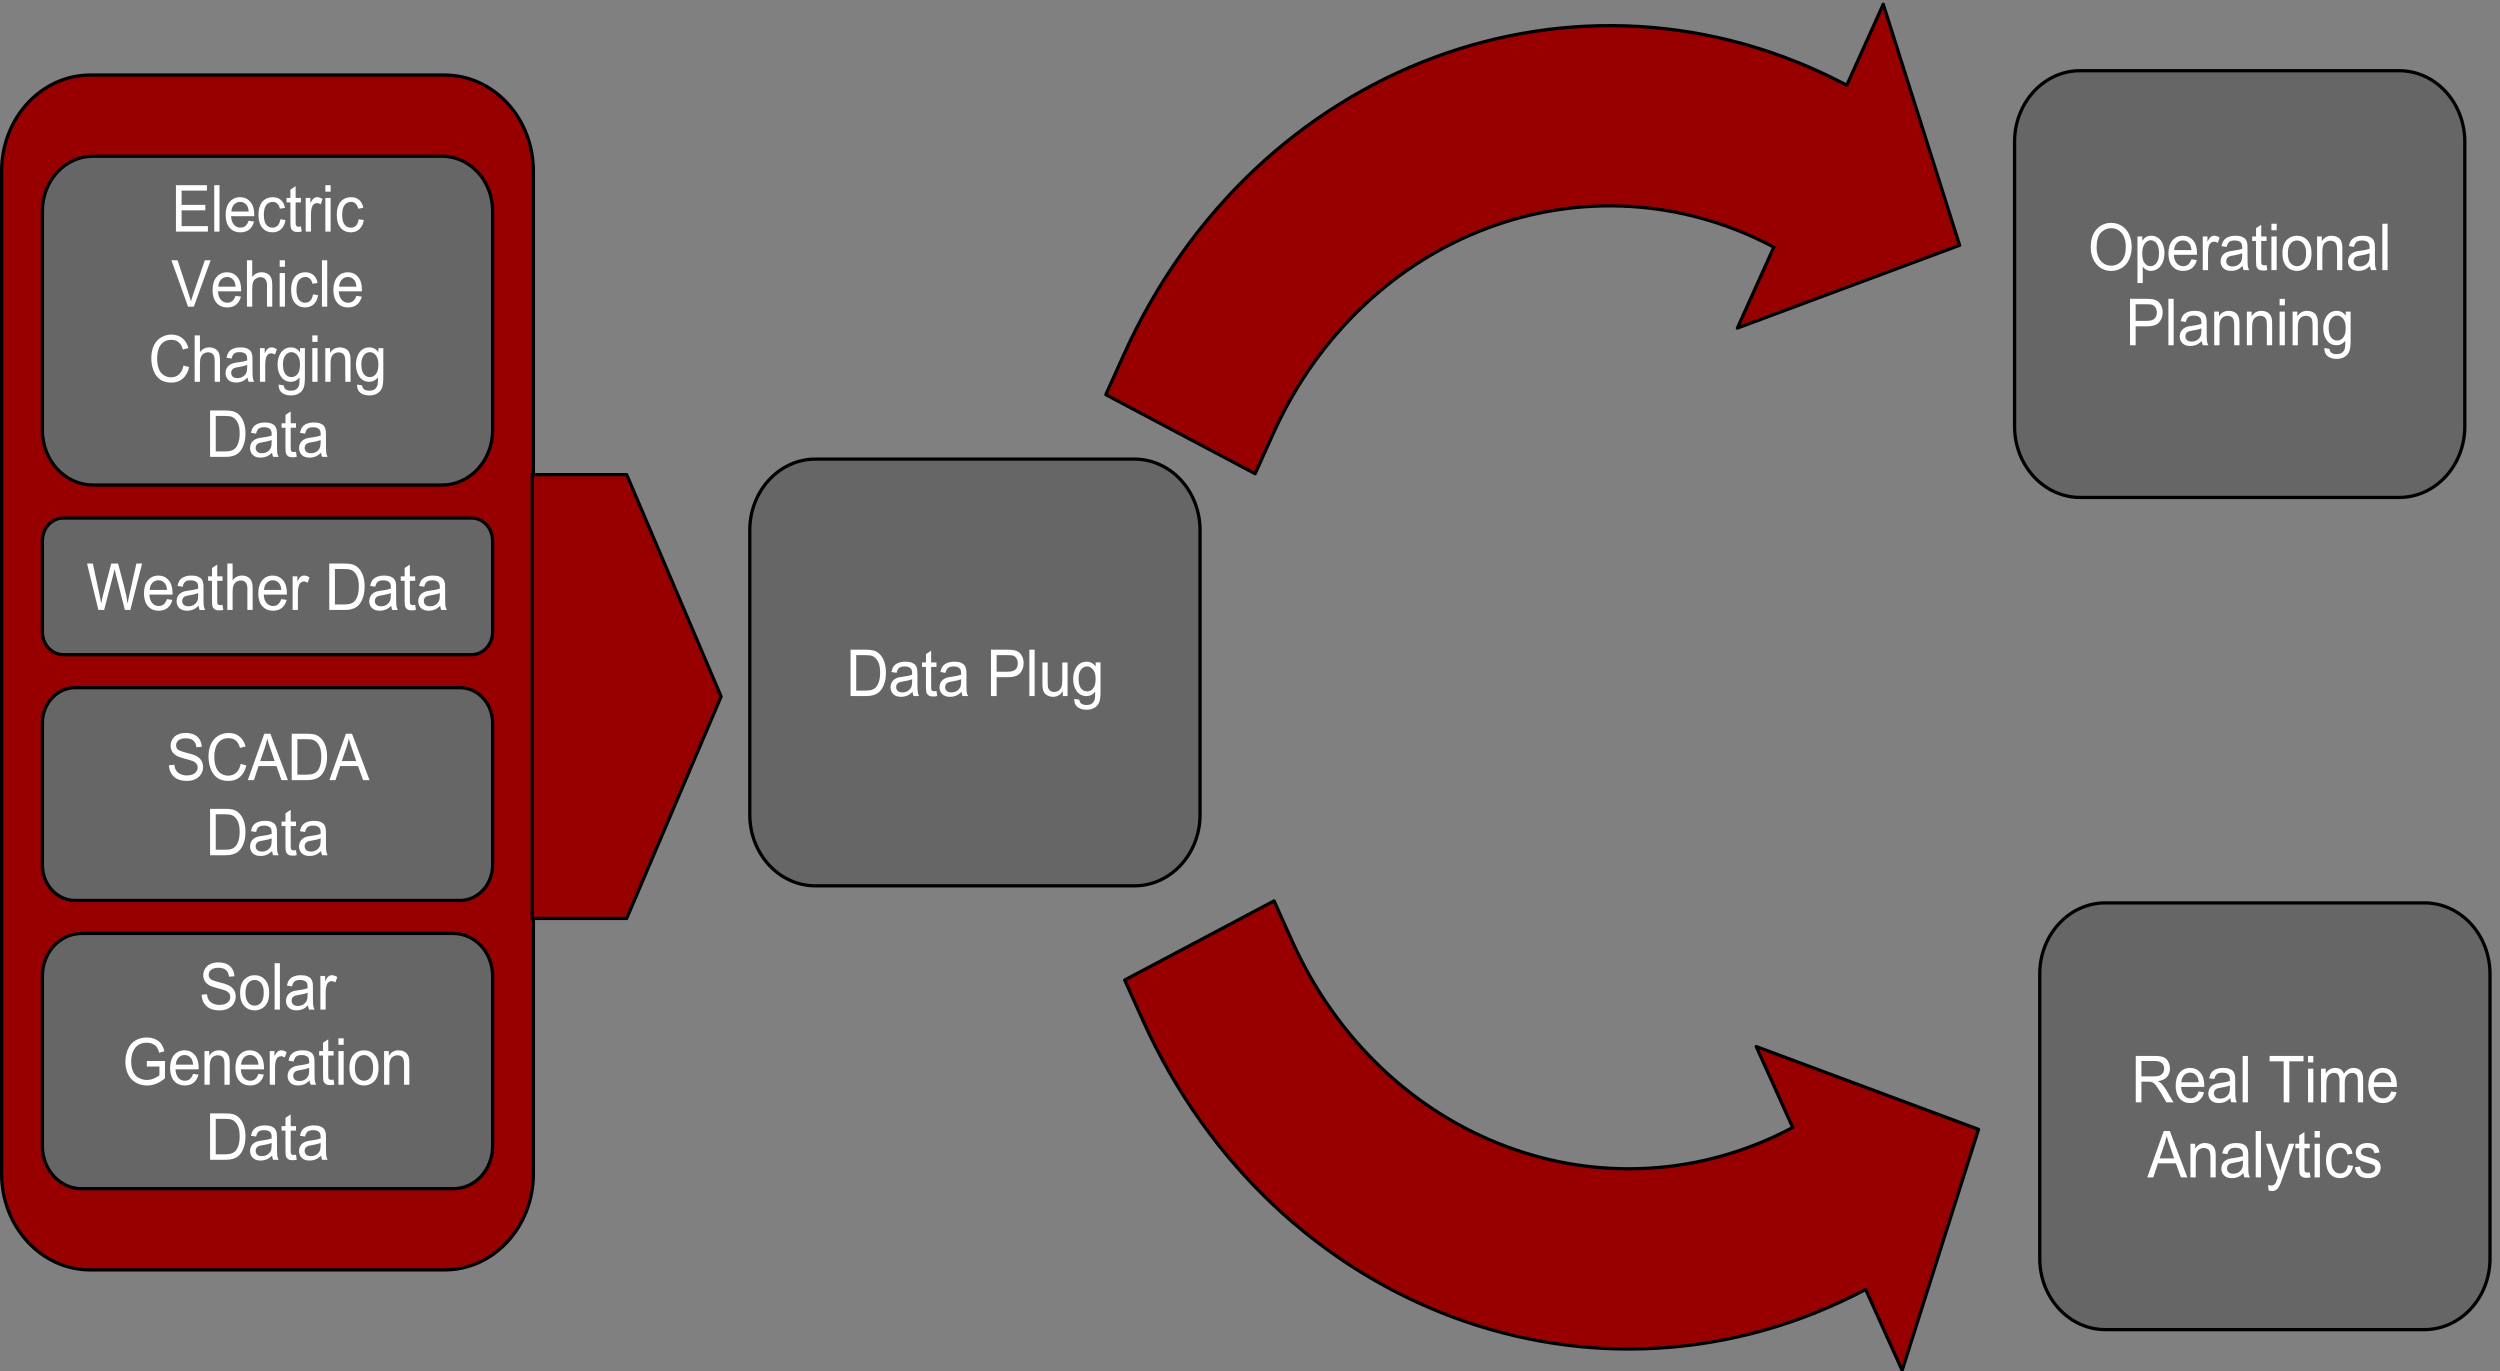 <?xml version="1.0" encoding="UTF-8" standalone="no"?>
<svg
   xmlns:dc="http://purl.org/dc/elements/1.1/"
   xmlns:cc="http://creativecommons.org/ns#"
   xmlns:rdf="http://www.w3.org/1999/02/22-rdf-syntax-ns#"
   xmlns:svg="http://www.w3.org/2000/svg"
   xmlns="http://www.w3.org/2000/svg"
   xmlns:sodipodi="http://sodipodi.sourceforge.net/DTD/sodipodi-0.dtd"
   xmlns:inkscape="http://www.inkscape.org/namespaces/inkscape"
   version="1.1"
   viewBox="0 0 806 442"
   stroke-miterlimit="10"
   id="svg2"
   inkscape:version="0.91 r13725"
   sodipodi:docname="Vader_Outline.svg"
   width="806"
   height="442"
   style="fill:none;stroke:none;stroke-linecap:square;stroke-miterlimit:10">
  <rect x="0" y="0" width="806" height="442" fill="#808080" stroke="none"/>
  <defs
     id="defs87" />
  <sodipodi:namedview
     pagecolor="#ffffff"
     bordercolor="#666666"
     borderopacity="1"
     objecttolerance="10"
     gridtolerance="10"
     guidetolerance="10"
     inkscape:pageopacity="0"
     inkscape:pageshadow="2"
     inkscape:window-width="1809"
     inkscape:window-height="1388"
     id="namedview85"
     showgrid="false"
     inkscape:zoom="0.93125"
     inkscape:cx="613.72846"
     inkscape:cy="41.421378"
     inkscape:window-x="61"
     inkscape:window-y="24"
     inkscape:window-maximized="0"
     inkscape:current-layer="g7"
     fit-margin-top="0"
     fit-margin-left="0"
     fit-margin-right="0"
     fit-margin-bottom="0" />
  <g
     clip-path="none"
     id="g7"
     transform="matrix(1.003,0,0,0.996,-19.369,-257.654)">
    <path
       d="m 0,0 1280,0 0,960 -1280,0 z"
       id="path9"
       inkscape:connector-curvature="0"
       style="fill:#000000;fill-opacity:0;fill-rule:nonzero" />
    <path
       d="m 260.323,430.321 0,0 c 0,-12.715 9.441,-23.022 21.087,-23.022 l 102.55,0 c 5.593,0 10.956,2.426 14.911,6.743 3.955,4.317 6.176,10.173 6.176,16.279 l 0,92.086 c 0,12.715 -9.441,23.022 -21.087,23.022 l -102.55,0 c -11.646,0 -21.087,-10.307 -21.087,-23.022 z"
       id="path11"
       inkscape:connector-curvature="0"
       style="fill:#666666;fill-rule:nonzero" />
    <path
       d="m 260.323,430.321 0,0 c 0,-12.715 9.441,-23.022 21.087,-23.022 l 102.55,0 c 5.593,0 10.956,2.426 14.911,6.743 3.955,4.317 6.176,10.173 6.176,16.279 l 0,92.086 c 0,12.715 -9.441,23.022 -21.087,23.022 l -102.55,0 c -11.646,0 -21.087,-10.307 -21.087,-23.022 z"
       id="path13"
       inkscape:connector-curvature="0"
       style="fill-rule:nonzero;stroke:#000000;stroke-width:1.058;stroke-linecap:butt;stroke-linejoin:round" />
    <path
       d="m 292.71,484.01 0,-15.021 4.744,0 q 1.597,0 2.451,0.207 1.17,0.294 2.008,1.07 1.091,1.019 1.629,2.59 0.538,1.554 0.538,3.557 0,1.709 -0.364,3.039 -0.364,1.312 -0.933,2.193 -0.569,0.863 -1.249,1.364 -0.68,0.483 -1.645,0.742 -0.965,0.259 -2.214,0.259 l -4.966,0 z m 1.819,-1.778 2.941,0 q 1.36,0 2.135,-0.276 0.775,-0.276 1.234,-0.777 0.648,-0.708 1.012,-1.899 0.364,-1.191 0.364,-2.901 0,-2.348 -0.712,-3.608 -0.712,-1.278 -1.724,-1.709 -0.727,-0.311 -2.356,-0.311 l -2.894,0 0,11.481 z m 18.112,0.432 q -0.949,0.881 -1.819,1.243 -0.87,0.345 -1.866,0.345 -1.629,0 -2.514,-0.863 -0.886,-0.881 -0.886,-2.244 0,-0.811 0.332,-1.468 0.332,-0.656 0.87,-1.053 0.538,-0.397 1.218,-0.604 0.506,-0.155 1.502,-0.276 2.056,-0.276 3.021,-0.639 0,-0.38 0,-0.483 0,-1.122 -0.474,-1.588 -0.648,-0.622 -1.929,-0.622 -1.186,0 -1.755,0.449 -0.569,0.449 -0.838,1.623 l -1.661,-0.259 q 0.237,-1.157 0.743,-1.865 0.522,-0.708 1.487,-1.088 0.981,-0.397 2.277,-0.397 1.281,0 2.072,0.328 0.791,0.328 1.17,0.829 0.38,0.501 0.522,1.26 0.095,0.466 0.095,1.692 l 0,2.469 q 0,2.573 0.095,3.263 0.111,0.673 0.443,1.295 l -1.771,0 q -0.269,-0.57 -0.332,-1.347 z m -0.142,-4.109 q -0.917,0.397 -2.768,0.691 -1.044,0.155 -1.471,0.363 -0.427,0.207 -0.664,0.604 -0.237,0.397 -0.237,0.881 0,0.742 0.506,1.243 0.522,0.483 1.502,0.483 0.98,0 1.74,-0.466 0.759,-0.483 1.123,-1.278 0.269,-0.639 0.269,-1.847 l 0,-0.673 z m 7.829,3.798 0.237,1.64 q -0.712,0.155 -1.281,0.155 -0.917,0 -1.423,-0.311 -0.506,-0.328 -0.712,-0.829 -0.206,-0.518 -0.206,-2.193 l 0,-6.25 -1.249,0 0,-1.45 1.249,0 0,-2.693 1.676,-1.105 0,3.798 1.708,0 0,1.45 -1.708,0 0,6.354 q 0,0.794 0.079,1.019 0.095,0.224 0.3,0.363 0.206,0.138 0.585,0.138 0.269,0 0.743,-0.086 z m 8.061,0.311 q -0.949,0.881 -1.819,1.243 -0.87,0.345 -1.866,0.345 -1.629,0 -2.514,-0.863 -0.886,-0.881 -0.886,-2.244 0,-0.811 0.332,-1.468 0.332,-0.656 0.87,-1.053 0.538,-0.397 1.218,-0.604 0.506,-0.155 1.502,-0.276 2.056,-0.276 3.021,-0.639 0,-0.38 0,-0.483 0,-1.122 -0.474,-1.588 -0.648,-0.622 -1.929,-0.622 -1.186,0 -1.755,0.449 -0.569,0.449 -0.838,1.623 l -1.66,-0.259 q 0.237,-1.157 0.743,-1.865 0.522,-0.708 1.487,-1.088 0.98,-0.397 2.277,-0.397 1.281,0 2.072,0.328 0.791,0.328 1.17,0.829 0.38,0.501 0.522,1.26 0.095,0.466 0.095,1.692 l 0,2.469 q 0,2.573 0.095,3.263 0.111,0.673 0.443,1.295 l -1.771,0 q -0.269,-0.57 -0.332,-1.347 z m -0.142,-4.109 q -0.917,0.397 -2.768,0.691 -1.044,0.155 -1.471,0.363 -0.427,0.207 -0.664,0.604 -0.237,0.397 -0.237,0.881 0,0.742 0.506,1.243 0.522,0.483 1.502,0.483 0.98,0 1.74,-0.466 0.759,-0.483 1.123,-1.278 0.269,-0.639 0.269,-1.847 l 0,-0.673 z m 9.596,5.456 0,-15.021 5.187,0 q 1.376,0 2.103,0.138 1.012,0.19 1.692,0.708 0.68,0.518 1.091,1.45 0.427,0.932 0.427,2.037 0,1.916 -1.123,3.246 -1.107,1.329 -4.033,1.329 l -3.527,0 0,6.112 -1.819,0 z m 1.819,-7.89 3.558,0 q 1.771,0 2.499,-0.708 0.743,-0.725 0.743,-2.02 0,-0.95 -0.443,-1.623 -0.427,-0.673 -1.139,-0.881 -0.459,-0.138 -1.692,-0.138 l -3.527,0 0,5.369 z m 10.523,7.89 0,-15.021 1.692,0 0,15.021 -1.692,0 z m 10.758,0 0,-1.606 q -1.154,1.847 -3.163,1.847 -0.87,0 -1.645,-0.363 -0.759,-0.38 -1.139,-0.932 -0.364,-0.552 -0.522,-1.364 -0.095,-0.552 -0.095,-1.727 l 0,-6.751 1.692,0 0,6.043 q 0,1.45 0.095,1.951 0.158,0.725 0.68,1.14 0.522,0.414 1.281,0.414 0.759,0 1.423,-0.414 0.664,-0.432 0.933,-1.157 0.285,-0.742 0.285,-2.141 l 0,-5.836 1.692,0 0,10.894 -1.518,0 z m 3.67,0.898 1.629,0.276 q 0.111,0.829 0.585,1.209 0.617,0.501 1.708,0.501 1.186,0 1.819,-0.518 0.633,-0.501 0.87,-1.416 0.127,-0.57 0.111,-2.383 -1.107,1.433 -2.752,1.433 -2.056,0 -3.194,-1.623 -1.123,-1.623 -1.123,-3.885 0,-1.554 0.522,-2.866 0.522,-1.329 1.502,-2.037 0.98,-0.725 2.293,-0.725 1.771,0 2.91,1.554 l 0,-1.312 1.566,0 0,9.41 q 0,2.555 -0.474,3.608 -0.474,1.07 -1.502,1.675 -1.028,0.622 -2.53,0.622 -1.787,0 -2.894,-0.881 -1.091,-0.881 -1.044,-2.642 z m 1.392,-6.544 q 0,2.158 0.775,3.142 0.791,0.984 1.961,0.984 1.154,0 1.945,-0.984 0.791,-0.984 0.791,-3.073 0,-2.003 -0.822,-3.004 -0.807,-1.019 -1.945,-1.019 -1.123,0 -1.914,1.001 -0.791,0.984 -0.791,2.952 z"
       id="path15"
       inkscape:connector-curvature="0"
       style="fill:#ffffff;fill-rule:nonzero" />
    <path
       d="m 674.961,573.968 0,0 c 0,-12.715 9.441,-23.022 21.087,-23.022 l 102.55,0 c 5.593,0 10.956,2.426 14.911,6.743 3.955,4.318 6.176,10.173 6.176,16.279 l 0,92.086 c 0,12.715 -9.441,23.022 -21.088,23.022 l -102.55,0 c -11.646,0 -21.087,-10.307 -21.087,-23.022 z"
       id="path17"
       inkscape:connector-curvature="0"
       style="fill:#666666;fill-rule:nonzero" />
    <path
       d="m 674.961,573.968 0,0 c 0,-12.715 9.441,-23.022 21.087,-23.022 l 102.55,0 c 5.593,0 10.956,2.426 14.911,6.743 3.955,4.318 6.176,10.173 6.176,16.279 l 0,92.086 c 0,12.715 -9.441,23.022 -21.088,23.022 l -102.55,0 c -11.646,0 -21.087,-10.307 -21.087,-23.022 z"
       id="path19"
       inkscape:connector-curvature="0"
       style="fill-rule:nonzero;stroke:#000000;stroke-width:1.058;stroke-linecap:butt;stroke-linejoin:round" />
    <path
       d="m 705.822,615.502 0,-15.021 6.104,0 q 1.834,0 2.783,0.397 0.965,0.397 1.534,1.433 0.569,1.019 0.569,2.262 0,1.606 -0.949,2.711 -0.933,1.088 -2.926,1.381 0.728,0.38 1.107,0.742 0.791,0.811 1.502,2.003 l 2.404,4.092 -2.293,0 -1.819,-3.125 q -0.807,-1.347 -1.328,-2.072 -0.506,-0.725 -0.917,-1.001 -0.411,-0.294 -0.822,-0.397 -0.316,-0.086 -1.028,-0.086 l -2.103,0 0,6.682 -1.819,0 z m 1.819,-8.391 3.906,0 q 1.249,0 1.945,-0.276 0.712,-0.294 1.075,-0.915 0.379,-0.622 0.379,-1.347 0,-1.07 -0.712,-1.744 -0.712,-0.691 -2.246,-0.691 l -4.349,0 0,4.972 z m 18.396,4.886 1.74,0.242 q -0.411,1.657 -1.534,2.59 -1.107,0.915 -2.847,0.915 -2.182,0 -3.463,-1.468 -1.281,-1.468 -1.281,-4.126 0,-2.745 1.281,-4.265 1.297,-1.519 3.368,-1.519 2.008,0 3.274,1.485 1.265,1.485 1.265,4.195 0,0.155 -0.016,0.483 l -7.433,0 q 0.095,1.796 0.933,2.745 0.838,0.95 2.088,0.95 0.917,0 1.566,-0.518 0.664,-0.535 1.06,-1.709 z m -5.551,-2.987 5.567,0 q -0.111,-1.364 -0.633,-2.055 -0.806,-1.07 -2.103,-1.07 -1.154,0 -1.961,0.863 -0.791,0.846 -0.87,2.262 z m 15.736,5.145 q -0.949,0.881 -1.819,1.243 -0.87,0.345 -1.866,0.345 -1.629,0 -2.514,-0.863 -0.886,-0.881 -0.886,-2.244 0,-0.811 0.332,-1.468 0.332,-0.656 0.87,-1.053 0.538,-0.397 1.218,-0.604 0.506,-0.155 1.502,-0.276 2.056,-0.276 3.021,-0.639 0,-0.38 0,-0.483 0,-1.122 -0.474,-1.588 -0.648,-0.622 -1.929,-0.622 -1.186,0 -1.755,0.449 -0.569,0.449 -0.838,1.623 l -1.661,-0.259 q 0.237,-1.157 0.743,-1.865 0.522,-0.708 1.486,-1.088 0.98,-0.397 2.277,-0.397 1.281,0 2.072,0.328 0.791,0.328 1.17,0.829 0.38,0.501 0.522,1.26 0.095,0.466 0.095,1.692 l 0,2.469 q 0,2.573 0.095,3.263 0.111,0.673 0.443,1.295 l -1.771,0 q -0.269,-0.57 -0.332,-1.347 z m -0.142,-4.109 q -0.917,0.397 -2.768,0.691 -1.044,0.155 -1.471,0.363 -0.427,0.207 -0.664,0.604 -0.237,0.397 -0.237,0.881 0,0.742 0.506,1.243 0.522,0.483 1.502,0.483 0.98,0 1.74,-0.466 0.759,-0.483 1.123,-1.278 0.269,-0.639 0.269,-1.847 l 0,-0.673 z m 4.097,5.456 0,-15.021 1.692,0 0,15.021 -1.692,0 z m 13.189,0 0,-13.26 -4.523,0 0,-1.761 10.896,0 0,1.761 -4.555,0 0,13.26 -1.819,0 z m 7.833,-12.914 0,-2.106 1.692,0 0,2.106 -1.692,0 z m 0,12.914 0,-10.894 1.692,0 0,10.894 -1.692,0 z m 4.179,0 0,-10.894 1.518,0 0,1.537 q 0.459,-0.794 1.234,-1.278 0.791,-0.501 1.787,-0.501 1.107,0 1.819,0.501 0.712,0.501 0.996,1.416 1.186,-1.916 3.084,-1.916 1.487,0 2.277,0.898 0.807,0.898 0.807,2.762 l 0,7.476 -1.692,0 0,-6.854 q 0,-1.105 -0.158,-1.588 -0.158,-0.501 -0.601,-0.794 -0.427,-0.293 -1.012,-0.293 -1.044,0 -1.74,0.76 -0.696,0.76 -0.696,2.452 l 0,6.319 -1.692,0 0,-7.079 q 0,-1.226 -0.411,-1.83 -0.411,-0.622 -1.36,-0.622 -0.712,0 -1.328,0.414 -0.601,0.397 -0.87,1.191 -0.269,0.794 -0.269,2.279 l 0,5.646 -1.692,0 z m 22.561,-3.505 1.739,0.242 q -0.411,1.657 -1.534,2.59 -1.107,0.915 -2.847,0.915 -2.182,0 -3.463,-1.468 -1.281,-1.468 -1.281,-4.126 0,-2.745 1.281,-4.265 1.297,-1.519 3.368,-1.519 2.008,0 3.274,1.485 1.265,1.485 1.265,4.195 0,0.155 -0.016,0.483 l -7.433,0 q 0.095,1.796 0.933,2.745 0.838,0.95 2.087,0.95 0.917,0 1.566,-0.518 0.664,-0.535 1.06,-1.709 z m -5.551,-2.987 5.567,0 q -0.111,-1.364 -0.633,-2.055 -0.807,-1.07 -2.103,-1.07 -1.154,0 -1.961,0.863 -0.791,0.846 -0.87,2.262 z"
       id="path21"
       inkscape:connector-curvature="0"
       style="fill:#ffffff;fill-rule:nonzero" />
    <path
       d="m 709.514,639.812 5.298,-15.021 1.961,0 5.63,15.021 -2.072,0 -1.613,-4.558 -5.756,0 -1.502,4.558 -1.945,0 z m 3.969,-6.164 4.665,0 -1.423,-4.178 q -0.664,-1.882 -0.98,-3.108 -0.269,1.45 -0.743,2.866 l -1.518,4.42 z m 9.922,6.164 0,-10.894 1.518,0 0,1.554 q 1.107,-1.796 3.179,-1.796 0.901,0 1.661,0.363 0.759,0.345 1.123,0.932 0.38,0.57 0.538,1.347 0.095,0.518 0.095,1.796 l 0,6.699 -1.692,0 0,-6.63 q 0,-1.122 -0.206,-1.675 -0.19,-0.57 -0.696,-0.898 -0.506,-0.328 -1.186,-0.328 -1.075,0 -1.866,0.742 -0.775,0.742 -0.775,2.849 l 0,5.939 -1.692,0 z m 17.017,-1.347 q -0.949,0.881 -1.819,1.243 -0.87,0.345 -1.866,0.345 -1.629,0 -2.515,-0.863 -0.886,-0.881 -0.886,-2.244 0,-0.811 0.332,-1.468 0.332,-0.656 0.87,-1.053 0.538,-0.397 1.218,-0.604 0.506,-0.155 1.502,-0.276 2.056,-0.276 3.021,-0.639 0,-0.38 0,-0.483 0,-1.122 -0.474,-1.588 -0.648,-0.622 -1.929,-0.622 -1.186,0 -1.755,0.449 -0.569,0.449 -0.838,1.623 l -1.66,-0.259 q 0.237,-1.157 0.743,-1.865 0.522,-0.708 1.486,-1.088 0.98,-0.397 2.277,-0.397 1.281,0 2.072,0.328 0.791,0.328 1.17,0.829 0.38,0.501 0.522,1.26 0.095,0.466 0.095,1.692 l 0,2.469 q 0,2.573 0.095,3.263 0.111,0.673 0.443,1.295 l -1.771,0 q -0.269,-0.57 -0.332,-1.347 z m -0.142,-4.109 q -0.917,0.397 -2.767,0.691 -1.044,0.155 -1.471,0.363 -0.427,0.207 -0.664,0.604 -0.237,0.397 -0.237,0.881 0,0.742 0.506,1.243 0.522,0.483 1.502,0.483 0.981,0 1.74,-0.466 0.759,-0.483 1.123,-1.278 0.269,-0.639 0.269,-1.847 l 0,-0.673 z m 4.097,5.456 0,-15.021 1.692,0 0,15.021 -1.692,0 z m 4.148,4.195 -0.174,-1.727 q 0.553,0.155 0.965,0.155 0.554,0 0.886,-0.207 0.348,-0.207 0.569,-0.57 0.158,-0.276 0.506,-1.381 0.048,-0.155 0.158,-0.449 l -3.78,-10.912 1.819,0 2.072,6.319 q 0.411,1.191 0.727,2.521 0.285,-1.278 0.696,-2.486 l 2.119,-6.354 1.692,0 -3.795,11.084 q -0.601,1.796 -0.949,2.469 -0.443,0.915 -1.028,1.329 -0.585,0.432 -1.392,0.432 -0.49,0 -1.091,-0.224 z m 13.221,-5.853 0.237,1.64 q -0.712,0.155 -1.281,0.155 -0.917,0 -1.423,-0.311 -0.506,-0.328 -0.712,-0.829 -0.206,-0.518 -0.206,-2.193 l 0,-6.25 -1.249,0 0,-1.45 1.249,0 0,-2.693 1.676,-1.105 0,3.798 1.708,0 0,1.45 -1.708,0 0,6.354 q 0,0.794 0.079,1.019 0.095,0.224 0.3,0.363 0.206,0.138 0.585,0.138 0.269,0 0.743,-0.086 z m 1.561,-11.257 0,-2.106 1.692,0 0,2.106 -1.692,0 z m 0,12.914 0,-10.894 1.692,0 0,10.894 -1.692,0 z m 10.695,-3.988 1.66,0.242 q -0.269,1.865 -1.392,2.935 -1.123,1.053 -2.768,1.053 -2.04,0 -3.289,-1.45 -1.234,-1.468 -1.234,-4.195 0,-1.761 0.522,-3.073 0.538,-1.329 1.629,-1.986 1.107,-0.673 2.388,-0.673 1.629,0 2.657,0.898 1.028,0.898 1.328,2.555 l -1.645,0.276 q -0.237,-1.105 -0.838,-1.657 -0.601,-0.552 -1.439,-0.552 -1.281,0 -2.087,1.001 -0.791,1.001 -0.791,3.16 0,2.193 0.775,3.194 0.775,0.984 2.008,0.984 0.996,0 1.66,-0.656 0.664,-0.673 0.854,-2.055 z m 2.246,0.742 1.676,-0.294 q 0.142,1.105 0.775,1.692 0.648,0.57 1.803,0.57 1.17,0 1.724,-0.518 0.569,-0.518 0.569,-1.209 0,-0.622 -0.49,-0.984 -0.348,-0.242 -1.724,-0.622 -1.866,-0.518 -2.593,-0.881 -0.712,-0.38 -1.091,-1.036 -0.364,-0.673 -0.364,-1.468 0,-0.725 0.3,-1.347 0.316,-0.622 0.838,-1.036 0.395,-0.311 1.075,-0.535 0.68,-0.224 1.455,-0.224 1.186,0 2.072,0.38 0.886,0.363 1.297,1.001 0.427,0.622 0.585,1.675 l -1.645,0.242 q -0.111,-0.829 -0.664,-1.295 -0.538,-0.483 -1.518,-0.483 -1.17,0 -1.66,0.432 -0.49,0.414 -0.49,0.967 0,0.363 0.206,0.656 0.206,0.293 0.648,0.483 0.253,0.104 1.487,0.483 1.787,0.518 2.499,0.846 0.712,0.328 1.107,0.967 0.411,0.639 0.411,1.588 0,0.915 -0.49,1.744 -0.49,0.811 -1.423,1.26 -0.933,0.432 -2.103,0.432 -1.945,0 -2.973,-0.881 -1.012,-0.881 -1.297,-2.607 z"
       id="path23"
       inkscape:connector-curvature="0"
       style="fill:#ffffff;fill-rule:nonzero" />
    <path
       d="m 666.864,304.597 0,0 c 0,-12.715 9.441,-23.022 21.088,-23.022 l 102.55,0 c 5.593,0 10.956,2.426 14.911,6.743 3.955,4.318 6.176,10.173 6.176,16.279 l 0,92.086 c 0,12.715 -9.441,23.022 -21.088,23.022 l -102.55,0 c -11.646,0 -21.088,-10.307 -21.088,-23.022 z"
       id="path25"
       inkscape:connector-curvature="0"
       style="fill:#666666;fill-rule:nonzero" />
    <path
       d="m 666.864,304.597 0,0 c 0,-12.715 9.441,-23.022 21.088,-23.022 l 102.55,0 c 5.593,0 10.956,2.426 14.911,6.743 3.955,4.318 6.176,10.173 6.176,16.279 l 0,92.086 c 0,12.715 -9.441,23.022 -21.088,23.022 l -102.55,0 c -11.646,0 -21.088,-10.307 -21.088,-23.022 z"
       id="path27"
       inkscape:connector-curvature="0"
       style="fill-rule:nonzero;stroke:#000000;stroke-width:1.058;stroke-linecap:butt;stroke-linejoin:round" />
    <path
       d="m 691.35,338.811 q 0,-3.747 1.834,-5.853 1.85,-2.124 4.76,-2.124 1.898,0 3.432,1.001 1.534,0.984 2.325,2.762 0.807,1.778 0.807,4.04 0,2.279 -0.854,4.092 -0.838,1.796 -2.388,2.728 -1.55,0.932 -3.337,0.932 -1.945,0 -3.479,-1.019 -1.518,-1.036 -2.309,-2.797 -0.791,-1.778 -0.791,-3.764 z m 1.882,0.035 q 0,2.711 1.328,4.282 1.344,1.554 3.353,1.554 2.056,0 3.384,-1.571 1.328,-1.588 1.328,-4.489 0,-1.83 -0.569,-3.194 -0.554,-1.364 -1.66,-2.124 -1.091,-0.76 -2.451,-0.76 -1.929,0 -3.321,1.45 -1.392,1.45 -1.392,4.852 z m 13.137,11.464 0,-15.073 1.55,0 0,1.416 q 0.538,-0.829 1.218,-1.243 0.696,-0.414 1.661,-0.414 1.281,0 2.261,0.725 0.98,0.708 1.471,2.02 0.506,1.312 0.506,2.866 0,1.675 -0.553,3.021 -0.554,1.329 -1.597,2.037 -1.044,0.708 -2.198,0.708 -0.854,0 -1.534,-0.38 -0.664,-0.397 -1.091,-0.984 l 0,5.3 -1.692,0 z m 1.534,-9.565 q 0,2.106 0.775,3.108 0.791,1.001 1.898,1.001 1.123,0 1.913,-1.036 0.807,-1.036 0.807,-3.229 0,-2.072 -0.791,-3.108 -0.775,-1.036 -1.866,-1.036 -1.075,0 -1.914,1.105 -0.822,1.105 -0.822,3.194 z m 15.799,1.882 1.74,0.242 q -0.411,1.657 -1.534,2.59 -1.107,0.915 -2.847,0.915 -2.182,0 -3.463,-1.468 -1.281,-1.468 -1.281,-4.126 0,-2.745 1.281,-4.265 1.297,-1.519 3.368,-1.519 2.008,0 3.273,1.485 1.265,1.485 1.265,4.195 0,0.155 -0.016,0.483 l -7.433,0 q 0.095,1.796 0.933,2.745 0.838,0.95 2.087,0.95 0.917,0 1.566,-0.518 0.664,-0.535 1.06,-1.709 z m -5.551,-2.987 5.567,0 q -0.111,-1.364 -0.633,-2.055 -0.806,-1.07 -2.103,-1.07 -1.154,0 -1.961,0.863 -0.791,0.846 -0.87,2.262 z m 9.205,6.492 0,-10.894 1.518,0 0,1.657 q 0.585,-1.157 1.075,-1.519 0.49,-0.38 1.091,-0.38 0.854,0 1.74,0.604 l -0.585,1.709 q -0.617,-0.397 -1.249,-0.397 -0.553,0 -0.996,0.363 -0.427,0.363 -0.617,1.001 -0.285,0.984 -0.285,2.158 l 0,5.698 -1.692,0 z m 12.819,-1.347 q -0.949,0.881 -1.819,1.243 -0.87,0.345 -1.866,0.345 -1.629,0 -2.515,-0.863 -0.886,-0.881 -0.886,-2.244 0,-0.811 0.332,-1.468 0.332,-0.656 0.87,-1.053 0.538,-0.397 1.218,-0.604 0.506,-0.155 1.502,-0.276 2.056,-0.276 3.021,-0.639 0,-0.38 0,-0.483 0,-1.122 -0.474,-1.588 -0.648,-0.622 -1.929,-0.622 -1.186,0 -1.755,0.449 -0.569,0.449 -0.838,1.623 l -1.661,-0.259 q 0.237,-1.157 0.743,-1.865 0.522,-0.708 1.487,-1.088 0.98,-0.397 2.277,-0.397 1.281,0 2.072,0.328 0.791,0.328 1.17,0.829 0.38,0.501 0.522,1.26 0.095,0.466 0.095,1.692 l 0,2.469 q 0,2.573 0.095,3.263 0.111,0.673 0.443,1.295 l -1.771,0 q -0.269,-0.57 -0.332,-1.347 z m -0.142,-4.109 q -0.917,0.397 -2.768,0.691 -1.044,0.155 -1.471,0.363 -0.427,0.207 -0.664,0.604 -0.237,0.397 -0.237,0.881 0,0.742 0.506,1.243 0.522,0.483 1.502,0.483 0.981,0 1.74,-0.466 0.759,-0.483 1.123,-1.278 0.269,-0.639 0.269,-1.847 l 0,-0.673 z m 7.829,3.798 0.237,1.64 q -0.712,0.155 -1.281,0.155 -0.917,0 -1.423,-0.311 -0.506,-0.328 -0.712,-0.829 -0.206,-0.518 -0.206,-2.193 l 0,-6.25 -1.249,0 0,-1.45 1.249,0 0,-2.693 1.676,-1.105 0,3.798 1.708,0 0,1.45 -1.708,0 0,6.354 q 0,0.794 0.079,1.019 0.095,0.224 0.301,0.363 0.205,0.138 0.585,0.138 0.269,0 0.743,-0.086 z m 1.561,-11.257 0,-2.106 1.692,0 0,2.106 -1.692,0 z m 0,12.914 0,-10.894 1.692,0 0,10.894 -1.692,0 z m 3.547,-5.439 q 0,-3.021 1.55,-4.489 1.281,-1.209 3.131,-1.209 2.056,0 3.353,1.485 1.313,1.468 1.313,4.057 0,2.106 -0.585,3.315 -0.569,1.191 -1.676,1.865 -1.091,0.656 -2.404,0.656 -2.087,0 -3.384,-1.468 -1.297,-1.468 -1.297,-4.213 z m 1.74,0 q 0,2.089 0.838,3.125 0.838,1.036 2.103,1.036 1.265,0 2.087,-1.036 0.838,-1.053 0.838,-3.194 0,-2.02 -0.838,-3.056 -0.838,-1.036 -2.087,-1.036 -1.265,0 -2.103,1.036 -0.838,1.036 -0.838,3.125 z m 9.394,5.439 0,-10.894 1.518,0 0,1.554 q 1.107,-1.796 3.179,-1.796 0.901,0 1.66,0.363 0.759,0.345 1.123,0.932 0.38,0.57 0.538,1.347 0.095,0.518 0.095,1.796 l 0,6.699 -1.692,0 0,-6.63 q 0,-1.122 -0.206,-1.675 -0.19,-0.57 -0.696,-0.898 -0.506,-0.328 -1.186,-0.328 -1.075,0 -1.866,0.742 -0.775,0.742 -0.775,2.849 l 0,5.939 -1.692,0 z m 17.017,-1.347 q -0.949,0.881 -1.819,1.243 -0.87,0.345 -1.866,0.345 -1.629,0 -2.514,-0.863 -0.886,-0.881 -0.886,-2.244 0,-0.811 0.332,-1.468 0.332,-0.656 0.87,-1.053 0.538,-0.397 1.218,-0.604 0.506,-0.155 1.502,-0.276 2.056,-0.276 3.021,-0.639 0,-0.38 0,-0.483 0,-1.122 -0.475,-1.588 -0.648,-0.622 -1.929,-0.622 -1.186,0 -1.755,0.449 -0.569,0.449 -0.838,1.623 l -1.66,-0.259 q 0.237,-1.157 0.743,-1.865 0.522,-0.708 1.487,-1.088 0.981,-0.397 2.277,-0.397 1.281,0 2.072,0.328 0.791,0.328 1.17,0.829 0.38,0.501 0.522,1.26 0.095,0.466 0.095,1.692 l 0,2.469 q 0,2.573 0.095,3.263 0.111,0.673 0.443,1.295 l -1.771,0 q -0.269,-0.57 -0.332,-1.347 z m -0.142,-4.109 q -0.917,0.397 -2.768,0.691 -1.044,0.155 -1.471,0.363 -0.427,0.207 -0.664,0.604 -0.237,0.397 -0.237,0.881 0,0.742 0.506,1.243 0.522,0.483 1.502,0.483 0.98,0 1.74,-0.466 0.759,-0.483 1.123,-1.278 0.269,-0.639 0.269,-1.847 l 0,-0.673 z m 4.097,5.456 0,-15.021 1.692,0 0,15.021 -1.692,0 z"
       id="path29"
       inkscape:connector-curvature="0"
       style="fill:#ffffff;fill-rule:nonzero" />
    <path
       d="m 703.968,370.441 0,-15.021 5.187,0 q 1.376,0 2.103,0.138 1.012,0.19 1.692,0.708 0.68,0.518 1.091,1.45 0.427,0.932 0.427,2.037 0,1.916 -1.123,3.246 -1.107,1.329 -4.033,1.329 l -3.527,0 0,6.112 -1.819,0 z m 1.819,-7.89 3.558,0 q 1.771,0 2.499,-0.708 0.743,-0.725 0.743,-2.02 0,-0.95 -0.443,-1.623 -0.427,-0.673 -1.139,-0.881 -0.459,-0.138 -1.692,-0.138 l -3.527,0 0,5.37 z m 10.523,7.89 0,-15.021 1.692,0 0,15.021 -1.692,0 z m 10.742,-1.347 q -0.949,0.881 -1.819,1.243 -0.87,0.345 -1.866,0.345 -1.629,0 -2.514,-0.863 -0.886,-0.881 -0.886,-2.244 0,-0.811 0.332,-1.468 0.332,-0.656 0.87,-1.053 0.538,-0.397 1.218,-0.604 0.506,-0.155 1.502,-0.276 2.056,-0.276 3.02,-0.639 0,-0.38 0,-0.483 0,-1.122 -0.474,-1.588 -0.648,-0.622 -1.929,-0.622 -1.186,0 -1.755,0.449 -0.569,0.449 -0.838,1.623 l -1.661,-0.259 q 0.237,-1.157 0.743,-1.865 0.522,-0.708 1.487,-1.088 0.98,-0.397 2.277,-0.397 1.281,0 2.072,0.328 0.791,0.328 1.17,0.829 0.379,0.501 0.522,1.26 0.095,0.466 0.095,1.692 l 0,2.469 q 0,2.573 0.095,3.263 0.111,0.673 0.443,1.295 l -1.771,0 q -0.269,-0.57 -0.332,-1.347 z m -0.142,-4.109 q -0.917,0.397 -2.767,0.691 -1.044,0.155 -1.471,0.363 -0.427,0.207 -0.664,0.604 -0.237,0.397 -0.237,0.881 0,0.742 0.506,1.243 0.522,0.483 1.502,0.483 0.981,0 1.74,-0.466 0.759,-0.483 1.123,-1.278 0.269,-0.639 0.269,-1.847 l 0,-0.673 z m 4.128,5.456 0,-10.894 1.518,0 0,1.554 q 1.107,-1.796 3.179,-1.796 0.901,0 1.66,0.363 0.759,0.345 1.123,0.932 0.38,0.57 0.538,1.347 0.095,0.518 0.095,1.796 l 0,6.699 -1.692,0 0,-6.63 q 0,-1.122 -0.206,-1.675 -0.19,-0.57 -0.696,-0.898 -0.506,-0.328 -1.186,-0.328 -1.075,0 -1.866,0.742 -0.775,0.742 -0.775,2.849 l 0,5.939 -1.692,0 z m 10.502,0 0,-10.894 1.518,0 0,1.554 q 1.107,-1.796 3.179,-1.796 0.901,0 1.661,0.363 0.759,0.345 1.123,0.932 0.38,0.57 0.538,1.347 0.095,0.518 0.095,1.796 l 0,6.699 -1.692,0 0,-6.63 q 0,-1.122 -0.206,-1.675 -0.19,-0.57 -0.696,-0.898 -0.506,-0.328 -1.186,-0.328 -1.075,0 -1.866,0.742 -0.775,0.742 -0.775,2.849 l 0,5.939 -1.692,0 z m 10.517,-12.914 0,-2.106 1.692,0 0,2.106 -1.692,0 z m 0,12.914 0,-10.894 1.692,0 0,10.894 -1.692,0 z m 4.179,0 0,-10.894 1.518,0 0,1.554 q 1.107,-1.796 3.179,-1.796 0.901,0 1.66,0.363 0.759,0.345 1.123,0.932 0.38,0.57 0.538,1.347 0.095,0.518 0.095,1.796 l 0,6.699 -1.692,0 0,-6.63 q 0,-1.122 -0.206,-1.675 -0.19,-0.57 -0.696,-0.898 -0.506,-0.328 -1.186,-0.328 -1.075,0 -1.866,0.742 -0.775,0.742 -0.775,2.849 l 0,5.939 -1.692,0 z m 10.201,0.898 1.629,0.276 q 0.111,0.829 0.585,1.209 0.617,0.501 1.708,0.501 1.186,0 1.819,-0.518 0.633,-0.501 0.87,-1.416 0.127,-0.57 0.111,-2.383 -1.107,1.433 -2.752,1.433 -2.056,0 -3.194,-1.623 -1.123,-1.623 -1.123,-3.885 0,-1.554 0.522,-2.866 0.522,-1.329 1.502,-2.037 0.98,-0.725 2.293,-0.725 1.771,0 2.91,1.554 l 0,-1.312 1.566,0 0,9.41 q 0,2.555 -0.474,3.608 -0.474,1.07 -1.502,1.675 -1.028,0.622 -2.53,0.622 -1.787,0 -2.894,-0.881 -1.091,-0.881 -1.044,-2.642 z m 1.392,-6.544 q 0,2.158 0.775,3.142 0.791,0.984 1.961,0.984 1.154,0 1.945,-0.984 0.791,-0.984 0.791,-3.073 0,-2.003 -0.822,-3.004 -0.807,-1.019 -1.945,-1.019 -1.123,0 -1.914,1.001 -0.791,0.984 -0.791,2.952 z"
       id="path31"
       inkscape:connector-curvature="0"
       style="fill:#ffffff;fill-rule:nonzero" />
    <path
       d="m 374.758,386.429 5.804,-12.972 0,0 c 42.116,-94.132 146.152,-133.164 232.371,-87.179 l 0,0 11.723,-26.202 24.553,78.004 -71.445,26.804 11.723,-26.202 0,0 0,0 C 529.777,306.836 457.727,333.867 428.56,399.057 l -5.804,12.972 z"
       id="path33"
       inkscape:connector-curvature="0"
       style="fill:#980000;fill-rule:nonzero" />
    <path
       d="m 374.758,386.429 5.804,-12.972 0,0 c 42.116,-94.132 146.152,-133.164 232.371,-87.179 l 0,0 11.723,-26.202 24.553,78.004 -71.445,26.804 11.723,-26.202 0,0 0,0 C 529.777,306.836 457.727,333.867 428.56,399.057 l -5.804,12.972 z"
       id="path35"
       inkscape:connector-curvature="0"
       style="fill-rule:nonzero;stroke:#000000;stroke-width:1.058;stroke-linecap:butt;stroke-linejoin:round" />
    <path
       d="m 380.831,575.917 5.804,12.972 0,0 c 42.116,94.132 146.152,133.164 232.371,87.179 l 0,0 11.723,26.202 24.553,-78.004 -71.445,-26.804 11.723,26.202 0,0 0,0 c -59.711,31.846 -131.76,4.815 -160.927,-60.375 l -5.804,-12.972 z"
       id="path37"
       inkscape:connector-curvature="0"
       style="fill:#980000;fill-rule:nonzero" />
    <path
       d="m 380.831,575.917 5.804,12.972 0,0 c 42.116,94.132 146.152,133.164 232.371,87.179 l 0,0 11.723,26.202 24.553,-78.004 -71.445,-26.804 11.723,26.202 0,0 0,0 c -59.711,31.846 -131.76,4.815 -160.927,-60.375 l -5.804,-12.972 z"
       id="path39"
       inkscape:connector-curvature="0"
       style="fill-rule:nonzero;stroke:#000000;stroke-width:1.058;stroke-linecap:butt;stroke-linejoin:round" />
    <path
       d="m 19.833,314.086 0,0 c 0,-17.177 12.755,-31.102 28.489,-31.102 l 113.951,0 0,0 c 7.556,0 14.802,3.277 20.144,9.11 5.343,5.833 8.344,13.744 8.344,21.993 l 0,324.555 c 0,17.177 -12.755,31.102 -28.489,31.102 l -113.951,0 c -15.734,0 -28.489,-13.925 -28.489,-31.102 z"
       id="path41"
       inkscape:connector-curvature="0"
       style="fill:#980000;fill-rule:nonzero" />
    <path
       d="m 19.833,314.086 0,0 c 0,-17.177 12.755,-31.102 28.489,-31.102 l 113.951,0 0,0 c 7.556,0 14.802,3.277 20.144,9.11 5.343,5.833 8.344,13.744 8.344,21.993 l 0,324.555 c 0,17.177 -12.755,31.102 -28.489,31.102 l -113.951,0 c -15.734,0 -28.489,-13.925 -28.489,-31.102 z"
       id="path43"
       inkscape:connector-curvature="0"
       style="fill-rule:nonzero;stroke:#000000;stroke-width:1.058;stroke-linecap:butt;stroke-linejoin:round" />
    <path
       d="m 32.934,326.998 0,0 c 0,-9.796 7.274,-17.738 16.247,-17.738 l 112.23,0 c 4.309,0 8.442,1.869 11.489,5.195 3.047,3.327 4.759,7.838 4.759,12.543 l 0,70.95 c 0,9.796 -7.274,17.738 -16.247,17.738 l -112.23,0 c -8.973,0 -16.247,-7.942 -16.247,-17.738 z"
       id="path45"
       inkscape:connector-curvature="0"
       style="fill:#666666;fill-rule:nonzero" />
    <path
       d="m 32.934,326.998 0,0 c 0,-9.796 7.274,-17.738 16.247,-17.738 l 112.23,0 c 4.309,0 8.442,1.869 11.489,5.195 3.047,3.327 4.759,7.838 4.759,12.543 l 0,70.95 c 0,9.796 -7.274,17.738 -16.247,17.738 l -112.23,0 c -8.973,0 -16.247,-7.942 -16.247,-17.738 z"
       id="path47"
       inkscape:connector-curvature="0"
       style="fill-rule:nonzero;stroke:#000000;stroke-width:1.058;stroke-linecap:butt;stroke-linejoin:round" />
    <path
       d="m 75.864,333.655 0,-15.021 9.963,0 0,1.761 -8.144,0 0,4.61 7.623,0 0,1.761 -7.623,0 0,5.111 8.461,0 0,1.778 -10.279,0 z m 12.31,0 0,-15.021 1.692,0 0,15.021 -1.692,0 z m 11.058,-3.505 1.74,0.242 q -0.411,1.657 -1.534,2.59 -1.107,0.915 -2.847,0.915 -2.182,0 -3.463,-1.468 -1.281,-1.468 -1.281,-4.126 0,-2.745 1.281,-4.265 1.297,-1.519 3.368,-1.519 2.008,0 3.274,1.485 1.265,1.485 1.265,4.195 0,0.155 -0.016,0.483 l -7.433,0 q 0.095,1.796 0.933,2.745 0.838,0.95 2.087,0.95 0.917,0 1.566,-0.518 0.664,-0.535 1.06,-1.709 z m -5.551,-2.987 5.567,0 q -0.111,-1.364 -0.633,-2.055 -0.807,-1.07 -2.103,-1.07 -1.154,0 -1.961,0.863 -0.791,0.846 -0.87,2.262 z m 15.736,2.503 1.661,0.242 q -0.269,1.865 -1.392,2.935 -1.123,1.053 -2.768,1.053 -2.04,0 -3.289,-1.45 -1.234,-1.468 -1.234,-4.195 0,-1.761 0.522,-3.073 0.538,-1.329 1.629,-1.986 1.107,-0.673 2.388,-0.673 1.629,0 2.657,0.898 1.028,0.898 1.328,2.555 l -1.645,0.276 q -0.237,-1.105 -0.838,-1.657 -0.601,-0.552 -1.439,-0.552 -1.281,0 -2.087,1.001 -0.791,1.001 -0.791,3.16 0,2.193 0.775,3.194 0.775,0.984 2.008,0.984 0.996,0 1.661,-0.656 0.664,-0.673 0.854,-2.055 z m 6.626,2.331 0.237,1.64 q -0.712,0.155 -1.281,0.155 -0.917,0 -1.423,-0.311 -0.506,-0.328 -0.712,-0.829 -0.206,-0.518 -0.206,-2.193 l 0,-6.25 -1.249,0 0,-1.45 1.249,0 0,-2.693 1.676,-1.105 0,3.798 1.708,0 0,1.45 -1.708,0 0,6.354 q 0,0.794 0.079,1.019 0.095,0.224 0.3,0.363 0.206,0.138 0.585,0.138 0.269,0 0.743,-0.086 z m 1.53,1.657 0,-10.894 1.518,0 0,1.657 q 0.585,-1.157 1.075,-1.519 0.49,-0.38 1.091,-0.38 0.854,0 1.74,0.604 l -0.585,1.709 q -0.617,-0.397 -1.249,-0.397 -0.554,0 -0.996,0.363 -0.427,0.363 -0.617,1.001 -0.285,0.984 -0.285,2.158 l 0,5.698 -1.692,0 z m 6.32,-12.914 0,-2.106 1.692,0 0,2.106 -1.692,0 z m 0,12.914 0,-10.894 1.692,0 0,10.894 -1.692,0 z m 10.695,-3.988 1.661,0.242 q -0.269,1.865 -1.392,2.935 -1.123,1.053 -2.767,1.053 -2.04,0 -3.289,-1.45 -1.234,-1.468 -1.234,-4.195 0,-1.761 0.522,-3.073 0.538,-1.329 1.629,-1.986 1.107,-0.673 2.388,-0.673 1.629,0 2.657,0.898 1.028,0.898 1.328,2.555 l -1.645,0.276 q -0.237,-1.105 -0.838,-1.657 -0.601,-0.552 -1.439,-0.552 -1.281,0 -2.087,1.001 -0.791,1.001 -0.791,3.16 0,2.193 0.775,3.194 0.775,0.984 2.008,0.984 0.996,0 1.661,-0.656 0.664,-0.673 0.854,-2.055 z"
       id="path49"
       inkscape:connector-curvature="0"
       style="fill:#ffffff;fill-rule:nonzero" />
    <path
       d="m 79.756,357.964 -5.345,-15.021 1.977,0 3.574,10.912 q 0.443,1.312 0.727,2.452 0.316,-1.226 0.743,-2.452 l 3.716,-10.912 1.866,0 -5.393,15.021 -1.866,0 z m 15.267,-3.505 1.74,0.242 q -0.411,1.657 -1.534,2.59 -1.107,0.915 -2.847,0.915 -2.182,0 -3.463,-1.468 -1.281,-1.468 -1.281,-4.126 0,-2.745 1.281,-4.265 1.297,-1.519 3.368,-1.519 2.008,0 3.274,1.485 1.265,1.485 1.265,4.195 0,0.155 -0.016,0.483 l -7.433,0 q 0.095,1.796 0.933,2.745 0.838,0.95 2.087,0.95 0.917,0 1.566,-0.518 0.664,-0.535 1.06,-1.709 z m -5.551,-2.987 5.567,0 q -0.111,-1.364 -0.633,-2.055 -0.807,-1.07 -2.103,-1.07 -1.154,0 -1.961,0.863 -0.791,0.846 -0.87,2.262 z m 9.22,6.492 0,-15.021 1.692,0 0,5.387 q 1.186,-1.502 2.989,-1.502 1.107,0 1.914,0.483 0.822,0.466 1.17,1.312 0.364,0.846 0.364,2.434 l 0,6.906 -1.692,0 0,-6.906 q 0,-1.381 -0.553,-2.003 -0.554,-0.639 -1.55,-0.639 -0.759,0 -1.423,0.432 -0.648,0.414 -0.933,1.157 -0.285,0.725 -0.285,2.003 l 0,5.957 -1.692,0 z m 10.517,-12.914 0,-2.106 1.692,0 0,2.106 -1.692,0 z m 0,12.914 0,-10.894 1.692,0 0,10.894 -1.692,0 z m 10.695,-3.988 1.66,0.242 q -0.269,1.865 -1.392,2.935 -1.123,1.053 -2.768,1.053 -2.04,0 -3.289,-1.45 -1.234,-1.468 -1.234,-4.195 0,-1.761 0.522,-3.073 0.538,-1.329 1.629,-1.986 1.107,-0.673 2.388,-0.673 1.629,0 2.657,0.898 1.028,0.898 1.328,2.555 l -1.645,0.276 q -0.237,-1.105 -0.838,-1.657 -0.601,-0.552 -1.439,-0.552 -1.281,0 -2.087,1.001 -0.791,1.001 -0.791,3.16 0,2.193 0.775,3.194 0.775,0.984 2.008,0.984 0.996,0 1.661,-0.656 0.664,-0.673 0.854,-2.055 z m 2.894,3.988 0,-15.021 1.692,0 0,15.021 -1.692,0 z m 11.058,-3.505 1.74,0.242 q -0.411,1.657 -1.534,2.59 -1.107,0.915 -2.847,0.915 -2.182,0 -3.463,-1.468 -1.281,-1.468 -1.281,-4.126 0,-2.745 1.281,-4.265 1.297,-1.519 3.368,-1.519 2.008,0 3.274,1.485 1.265,1.485 1.265,4.195 0,0.155 -0.016,0.483 l -7.433,0 q 0.095,1.796 0.933,2.745 0.838,0.95 2.087,0.95 0.917,0 1.566,-0.518 0.664,-0.535 1.06,-1.709 z m -5.551,-2.987 5.567,0 q -0.111,-1.364 -0.633,-2.055 -0.807,-1.07 -2.103,-1.07 -1.154,0 -1.961,0.863 -0.791,0.846 -0.87,2.262 z"
       id="path51"
       inkscape:connector-curvature="0"
       style="fill:#ffffff;fill-rule:nonzero" />
    <path
       d="m 78.291,377.008 1.819,0.501 q -0.569,2.452 -2.056,3.747 -1.487,1.278 -3.637,1.278 -2.23,0 -3.621,-0.984 -1.392,-1.001 -2.119,-2.866 -0.727,-1.882 -0.727,-4.04 0,-2.348 0.807,-4.092 0.822,-1.744 2.341,-2.642 1.518,-0.915 3.337,-0.915 2.072,0 3.479,1.157 1.407,1.14 1.961,3.211 l -1.787,0.466 q -0.474,-1.64 -1.392,-2.383 -0.917,-0.76 -2.293,-0.76 -1.581,0 -2.657,0.829 -1.06,0.829 -1.502,2.244 -0.427,1.398 -0.427,2.883 0,1.916 0.506,3.349 0.522,1.416 1.597,2.124 1.091,0.708 2.341,0.708 1.534,0 2.594,-0.95 1.06,-0.967 1.439,-2.866 z m 3.594,5.266 0,-15.021 1.692,0 0,5.387 q 1.186,-1.502 2.989,-1.502 1.107,0 1.914,0.483 0.822,0.466 1.17,1.312 0.364,0.846 0.364,2.434 l 0,6.906 -1.692,0 0,-6.906 q 0,-1.381 -0.554,-2.003 -0.553,-0.639 -1.55,-0.639 -0.759,0 -1.423,0.432 -0.648,0.414 -0.933,1.157 -0.285,0.725 -0.285,2.003 l 0,5.957 -1.692,0 z m 17.017,-1.347 q -0.949,0.881 -1.819,1.243 -0.87,0.345 -1.866,0.345 -1.629,0 -2.514,-0.863 -0.886,-0.881 -0.886,-2.244 0,-0.811 0.332,-1.468 0.332,-0.656 0.87,-1.053 0.538,-0.397 1.218,-0.604 0.506,-0.155 1.502,-0.276 2.056,-0.276 3.021,-0.639 0,-0.38 0,-0.483 0,-1.122 -0.474,-1.588 -0.648,-0.622 -1.929,-0.622 -1.186,0 -1.755,0.449 -0.569,0.449 -0.838,1.623 l -1.66,-0.259 q 0.237,-1.157 0.743,-1.865 0.522,-0.708 1.487,-1.088 0.98,-0.397 2.277,-0.397 1.281,0 2.072,0.328 0.791,0.328 1.17,0.829 0.38,0.501 0.522,1.26 0.095,0.466 0.095,1.692 l 0,2.469 q 0,2.573 0.095,3.263 0.111,0.673 0.443,1.295 l -1.771,0 q -0.269,-0.57 -0.332,-1.347 z m -0.142,-4.109 q -0.917,0.397 -2.768,0.691 -1.044,0.155 -1.471,0.363 -0.427,0.207 -0.664,0.604 -0.237,0.397 -0.237,0.881 0,0.742 0.506,1.243 0.522,0.483 1.502,0.483 0.98,0 1.74,-0.466 0.759,-0.483 1.123,-1.278 0.269,-0.639 0.269,-1.847 l 0,-0.673 z m 4.112,5.456 0,-10.894 1.518,0 0,1.657 q 0.585,-1.157 1.075,-1.519 0.49,-0.38 1.091,-0.38 0.854,0 1.74,0.604 l -0.585,1.709 q -0.617,-0.397 -1.249,-0.397 -0.553,0 -0.996,0.363 -0.427,0.363 -0.617,1.001 -0.285,0.984 -0.285,2.158 l 0,5.698 -1.692,0 z m 6.003,0.898 1.629,0.276 q 0.111,0.829 0.585,1.209 0.617,0.501 1.708,0.501 1.186,0 1.819,-0.518 0.633,-0.501 0.87,-1.416 0.127,-0.57 0.111,-2.383 -1.107,1.433 -2.752,1.433 -2.056,0 -3.194,-1.623 -1.123,-1.623 -1.123,-3.885 0,-1.554 0.522,-2.866 0.522,-1.329 1.502,-2.037 0.98,-0.725 2.293,-0.725 1.771,0 2.91,1.554 l 0,-1.312 1.566,0 0,9.41 q 0,2.555 -0.474,3.608 -0.474,1.07 -1.502,1.675 -1.028,0.622 -2.53,0.622 -1.787,0 -2.894,-0.881 -1.091,-0.881 -1.044,-2.642 z m 1.392,-6.544 q 0,2.158 0.775,3.142 0.791,0.984 1.961,0.984 1.154,0 1.945,-0.984 0.791,-0.984 0.791,-3.073 0,-2.003 -0.822,-3.004 -0.807,-1.019 -1.945,-1.019 -1.123,0 -1.914,1.001 -0.791,0.984 -0.791,2.952 z m 9.426,-7.269 0,-2.106 1.692,0 0,2.106 -1.692,0 z m 0,12.914 0,-10.894 1.692,0 0,10.894 -1.692,0 z m 4.179,0 0,-10.894 1.518,0 0,1.554 q 1.107,-1.796 3.179,-1.796 0.901,0 1.661,0.363 0.759,0.345 1.123,0.932 0.38,0.57 0.538,1.347 0.095,0.518 0.095,1.796 l 0,6.699 -1.692,0 0,-6.63 q 0,-1.122 -0.206,-1.675 -0.19,-0.57 -0.696,-0.898 -0.506,-0.328 -1.186,-0.328 -1.075,0 -1.866,0.742 -0.775,0.742 -0.775,2.849 l 0,5.939 -1.692,0 z m 10.201,0.898 1.629,0.276 q 0.111,0.829 0.585,1.209 0.617,0.501 1.708,0.501 1.186,0 1.819,-0.518 0.633,-0.501 0.87,-1.416 0.127,-0.57 0.111,-2.383 -1.107,1.433 -2.752,1.433 -2.056,0 -3.195,-1.623 -1.123,-1.623 -1.123,-3.885 0,-1.554 0.522,-2.866 0.522,-1.329 1.502,-2.037 0.98,-0.725 2.293,-0.725 1.771,0 2.91,1.554 l 0,-1.312 1.566,0 0,9.41 q 0,2.555 -0.474,3.608 -0.474,1.07 -1.502,1.675 -1.028,0.622 -2.53,0.622 -1.787,0 -2.894,-0.881 -1.091,-0.881 -1.044,-2.642 z m 1.392,-6.544 q 0,2.158 0.775,3.142 0.791,0.984 1.961,0.984 1.154,0 1.945,-0.984 0.791,-0.984 0.791,-3.073 0,-2.003 -0.822,-3.004 -0.807,-1.019 -1.945,-1.019 -1.123,0 -1.914,1.001 -0.791,0.984 -0.791,2.952 z"
       id="path53"
       inkscape:connector-curvature="0"
       style="fill:#ffffff;fill-rule:nonzero" />
    <path
       d="m 86.841,406.583 0,-15.021 4.744,0 q 1.597,0 2.451,0.207 1.17,0.293 2.008,1.07 1.091,1.019 1.629,2.59 0.538,1.554 0.538,3.557 0,1.709 -0.364,3.039 -0.364,1.312 -0.933,2.193 -0.569,0.863 -1.249,1.364 -0.68,0.483 -1.645,0.742 -0.965,0.259 -2.214,0.259 l -4.966,0 z m 1.819,-1.778 2.941,0 q 1.36,0 2.135,-0.276 0.775,-0.276 1.234,-0.777 0.648,-0.708 1.012,-1.899 0.364,-1.191 0.364,-2.901 0,-2.348 -0.712,-3.608 -0.712,-1.278 -1.724,-1.709 -0.727,-0.311 -2.356,-0.311 l -2.894,0 0,11.481 z m 18.112,0.432 q -0.949,0.881 -1.819,1.243 -0.87,0.345 -1.866,0.345 -1.629,0 -2.514,-0.863 -0.886,-0.881 -0.886,-2.244 0,-0.811 0.332,-1.468 0.332,-0.656 0.87,-1.053 0.538,-0.397 1.218,-0.604 0.506,-0.155 1.502,-0.276 2.056,-0.276 3.021,-0.639 0,-0.38 0,-0.483 0,-1.122 -0.474,-1.588 -0.648,-0.622 -1.929,-0.622 -1.186,0 -1.755,0.449 -0.569,0.449 -0.838,1.623 l -1.66,-0.259 q 0.237,-1.157 0.743,-1.865 0.522,-0.708 1.487,-1.088 0.98,-0.397 2.277,-0.397 1.281,0 2.072,0.328 0.791,0.328 1.17,0.829 0.38,0.501 0.522,1.26 0.095,0.466 0.095,1.692 l 0,2.469 q 0,2.573 0.095,3.263 0.111,0.673 0.443,1.295 l -1.771,0 q -0.269,-0.57 -0.332,-1.347 z m -0.142,-4.109 q -0.917,0.397 -2.768,0.691 -1.044,0.155 -1.471,0.363 -0.427,0.207 -0.664,0.604 -0.237,0.397 -0.237,0.881 0,0.742 0.506,1.243 0.522,0.483 1.502,0.483 0.98,0 1.74,-0.466 0.759,-0.483 1.123,-1.278 0.269,-0.639 0.269,-1.847 l 0,-0.673 z m 7.829,3.798 0.237,1.64 q -0.712,0.155 -1.281,0.155 -0.917,0 -1.423,-0.311 -0.506,-0.328 -0.712,-0.829 -0.206,-0.518 -0.206,-2.193 l 0,-6.25 -1.249,0 0,-1.45 1.249,0 0,-2.693 1.676,-1.105 0,3.798 1.708,0 0,1.45 -1.708,0 0,6.354 q 0,0.794 0.079,1.019 0.095,0.224 0.3,0.363 0.206,0.138 0.585,0.138 0.269,0 0.743,-0.086 z m 8.061,0.311 q -0.949,0.881 -1.819,1.243 -0.87,0.345 -1.866,0.345 -1.629,0 -2.514,-0.863 -0.886,-0.881 -0.886,-2.244 0,-0.811 0.332,-1.468 0.332,-0.656 0.87,-1.053 0.538,-0.397 1.218,-0.604 0.506,-0.155 1.502,-0.276 2.056,-0.276 3.021,-0.639 0,-0.38 0,-0.483 0,-1.122 -0.474,-1.588 -0.648,-0.622 -1.929,-0.622 -1.186,0 -1.755,0.449 -0.569,0.449 -0.838,1.623 l -1.661,-0.259 q 0.237,-1.157 0.743,-1.865 0.522,-0.708 1.487,-1.088 0.981,-0.397 2.277,-0.397 1.281,0 2.072,0.328 0.791,0.328 1.17,0.829 0.38,0.501 0.522,1.26 0.095,0.466 0.095,1.692 l 0,2.469 q 0,2.573 0.095,3.263 0.111,0.673 0.443,1.295 l -1.771,0 q -0.269,-0.57 -0.332,-1.347 z m -0.142,-4.109 q -0.917,0.397 -2.767,0.691 -1.044,0.155 -1.471,0.363 -0.427,0.207 -0.664,0.604 -0.237,0.397 -0.237,0.881 0,0.742 0.506,1.243 0.522,0.483 1.502,0.483 0.98,0 1.74,-0.466 0.759,-0.483 1.123,-1.278 0.269,-0.639 0.269,-1.847 l 0,-0.673 z"
       id="path55"
       inkscape:connector-curvature="0"
       style="fill:#ffffff;fill-rule:nonzero" />
    <path
       d="m 32.934,433.742 0,0 c 0,-4.072 3.023,-7.372 6.753,-7.372 l 131.219,0 c 1.791,0 3.509,0.777 4.775,2.159 1.266,1.383 1.978,3.258 1.978,5.213 l 0,29.489 c 0,4.072 -3.023,7.372 -6.753,7.372 l -131.219,0 c -3.73,0 -6.753,-3.301 -6.753,-7.372 z"
       id="path57"
       inkscape:connector-curvature="0"
       style="fill:#666666;fill-rule:nonzero" />
    <path
       d="m 32.934,433.742 0,0 c 0,-4.072 3.023,-7.372 6.753,-7.372 l 131.219,0 c 1.791,0 3.509,0.777 4.775,2.159 1.266,1.383 1.978,3.258 1.978,5.213 l 0,29.489 c 0,4.072 -3.023,7.372 -6.753,7.372 l -131.219,0 c -3.73,0 -6.753,-3.301 -6.753,-7.372 z"
       id="path59"
       inkscape:connector-curvature="0"
       style="fill-rule:nonzero;stroke:#000000;stroke-width:1.058;stroke-linecap:butt;stroke-linejoin:round" />
    <path
       d="m 50.941,456.133 -3.653,-15.021 1.866,0 2.087,9.841 q 0.348,1.554 0.585,3.073 0.522,-2.4 0.617,-2.78 l 2.625,-10.135 2.198,0 1.977,7.597 q 0.743,2.831 1.06,5.318 0.269,-1.416 0.696,-3.263 l 2.151,-9.651 1.834,0 -3.78,15.021 -1.755,0 -2.894,-11.447 q -0.364,-1.433 -0.427,-1.761 -0.221,1.036 -0.411,1.761 l -2.926,11.447 -1.85,0 z m 22.029,-3.505 1.74,0.242 q -0.411,1.657 -1.534,2.59 -1.107,0.915 -2.847,0.915 -2.182,0 -3.463,-1.468 -1.281,-1.468 -1.281,-4.126 0,-2.745 1.281,-4.265 1.297,-1.519 3.368,-1.519 2.008,0 3.274,1.485 1.265,1.485 1.265,4.195 0,0.155 -0.016,0.483 l -7.433,0 q 0.095,1.796 0.933,2.745 0.838,0.95 2.087,0.95 0.917,0 1.566,-0.518 0.664,-0.535 1.06,-1.709 z m -5.551,-2.987 5.567,0 q -0.111,-1.364 -0.633,-2.055 -0.807,-1.07 -2.103,-1.07 -1.154,0 -1.961,0.863 -0.791,0.846 -0.87,2.262 z m 15.736,5.145 q -0.949,0.881 -1.819,1.243 -0.87,0.345 -1.866,0.345 -1.629,0 -2.514,-0.863 -0.886,-0.881 -0.886,-2.244 0,-0.811 0.332,-1.468 0.332,-0.656 0.87,-1.053 0.538,-0.397 1.218,-0.604 0.506,-0.155 1.502,-0.276 2.056,-0.276 3.021,-0.639 0,-0.38 0,-0.483 0,-1.122 -0.474,-1.588 -0.648,-0.622 -1.929,-0.622 -1.186,0 -1.755,0.449 -0.569,0.449 -0.838,1.623 l -1.661,-0.259 q 0.237,-1.157 0.743,-1.865 0.522,-0.708 1.487,-1.088 0.98,-0.397 2.277,-0.397 1.281,0 2.072,0.328 0.791,0.328 1.17,0.829 0.38,0.501 0.522,1.26 0.095,0.466 0.095,1.692 l 0,2.469 q 0,2.573 0.095,3.263 0.111,0.673 0.443,1.295 l -1.771,0 q -0.269,-0.57 -0.332,-1.347 z m -0.142,-4.109 q -0.917,0.397 -2.768,0.691 -1.044,0.155 -1.471,0.363 -0.427,0.207 -0.664,0.604 -0.237,0.397 -0.237,0.881 0,0.742 0.506,1.243 0.522,0.483 1.502,0.483 0.98,0 1.74,-0.466 0.759,-0.483 1.123,-1.278 0.269,-0.639 0.269,-1.847 l 0,-0.673 z m 7.829,3.798 0.237,1.64 q -0.712,0.155 -1.281,0.155 -0.917,0 -1.423,-0.311 -0.506,-0.328 -0.712,-0.829 -0.206,-0.518 -0.206,-2.193 l 0,-6.25 -1.249,0 0,-1.45 1.249,0 0,-2.693 1.676,-1.105 0,3.798 1.708,0 0,1.45 -1.708,0 0,6.354 q 0,0.794 0.079,1.019 0.095,0.224 0.3,0.363 0.206,0.138 0.585,0.138 0.269,0 0.743,-0.086 z m 1.546,1.657 0,-15.021 1.692,0 0,5.387 q 1.186,-1.502 2.989,-1.502 1.107,0 1.914,0.483 0.822,0.466 1.17,1.312 0.364,0.846 0.364,2.434 l 0,6.906 -1.692,0 0,-6.906 q 0,-1.381 -0.553,-2.003 -0.554,-0.639 -1.55,-0.639 -0.759,0 -1.423,0.432 -0.648,0.414 -0.933,1.157 -0.285,0.725 -0.285,2.003 l 0,5.957 -1.692,0 z m 17.333,-3.505 1.74,0.242 q -0.411,1.657 -1.534,2.59 -1.107,0.915 -2.847,0.915 -2.182,0 -3.463,-1.468 -1.281,-1.468 -1.281,-4.126 0,-2.745 1.281,-4.265 1.297,-1.519 3.368,-1.519 2.008,0 3.274,1.485 1.265,1.485 1.265,4.195 0,0.155 -0.016,0.483 l -7.433,0 q 0.095,1.796 0.933,2.745 0.838,0.95 2.087,0.95 0.917,0 1.566,-0.518 0.664,-0.535 1.06,-1.709 z m -5.551,-2.987 5.567,0 q -0.111,-1.364 -0.633,-2.055 -0.807,-1.07 -2.103,-1.07 -1.154,0 -1.961,0.863 -0.791,0.846 -0.87,2.262 z m 9.205,6.492 0,-10.894 1.518,0 0,1.657 q 0.585,-1.157 1.075,-1.519 0.49,-0.38 1.091,-0.38 0.854,0 1.74,0.604 l -0.585,1.709 q -0.617,-0.397 -1.249,-0.397 -0.553,0 -0.996,0.363 -0.427,0.363 -0.617,1.001 -0.285,0.984 -0.285,2.158 l 0,5.698 -1.692,0 z m 11.771,0 0,-15.021 4.744,0 q 1.597,0 2.451,0.207 1.17,0.293 2.008,1.07 1.091,1.019 1.629,2.59 0.538,1.554 0.538,3.557 0,1.709 -0.364,3.039 -0.364,1.312 -0.933,2.193 -0.569,0.863 -1.249,1.364 -0.68,0.483 -1.645,0.742 -0.965,0.259 -2.214,0.259 l -4.966,0 z m 1.819,-1.778 2.941,0 q 1.36,0 2.135,-0.276 0.775,-0.276 1.234,-0.777 0.648,-0.708 1.012,-1.899 0.364,-1.191 0.364,-2.901 0,-2.348 -0.712,-3.608 -0.712,-1.278 -1.724,-1.709 -0.727,-0.311 -2.356,-0.311 l -2.894,0 0,11.481 z m 18.112,0.432 q -0.949,0.881 -1.819,1.243 -0.87,0.345 -1.866,0.345 -1.629,0 -2.514,-0.863 -0.886,-0.881 -0.886,-2.244 0,-0.811 0.332,-1.468 0.332,-0.656 0.87,-1.053 0.538,-0.397 1.218,-0.604 0.506,-0.155 1.502,-0.276 2.056,-0.276 3.021,-0.639 0,-0.38 0,-0.483 0,-1.122 -0.474,-1.588 -0.648,-0.622 -1.929,-0.622 -1.186,0 -1.755,0.449 -0.569,0.449 -0.838,1.623 l -1.66,-0.259 q 0.237,-1.157 0.743,-1.865 0.522,-0.708 1.487,-1.088 0.98,-0.397 2.277,-0.397 1.281,0 2.072,0.328 0.791,0.328 1.17,0.829 0.38,0.501 0.522,1.26 0.095,0.466 0.095,1.692 l 0,2.469 q 0,2.573 0.095,3.263 0.111,0.673 0.443,1.295 l -1.771,0 q -0.269,-0.57 -0.332,-1.347 z m -0.142,-4.109 q -0.917,0.397 -2.768,0.691 -1.044,0.155 -1.471,0.363 -0.427,0.207 -0.664,0.604 -0.237,0.397 -0.237,0.881 0,0.742 0.506,1.243 0.522,0.483 1.502,0.483 0.98,0 1.74,-0.466 0.759,-0.483 1.123,-1.278 0.269,-0.639 0.269,-1.847 l 0,-0.673 z m 7.829,3.798 0.237,1.64 q -0.712,0.155 -1.281,0.155 -0.917,0 -1.423,-0.311 -0.506,-0.328 -0.712,-0.829 -0.206,-0.518 -0.206,-2.193 l 0,-6.25 -1.249,0 0,-1.45 1.249,0 0,-2.693 1.676,-1.105 0,3.798 1.708,0 0,1.45 -1.708,0 0,6.354 q 0,0.794 0.079,1.019 0.095,0.224 0.3,0.363 0.206,0.138 0.585,0.138 0.269,0 0.743,-0.086 z m 8.061,0.311 q -0.949,0.881 -1.819,1.243 -0.87,0.345 -1.866,0.345 -1.629,0 -2.514,-0.863 -0.886,-0.881 -0.886,-2.244 0,-0.811 0.332,-1.468 0.332,-0.656 0.87,-1.053 0.538,-0.397 1.218,-0.604 0.506,-0.155 1.502,-0.276 2.056,-0.276 3.021,-0.639 0,-0.38 0,-0.483 0,-1.122 -0.474,-1.588 -0.648,-0.622 -1.929,-0.622 -1.186,0 -1.755,0.449 -0.569,0.449 -0.838,1.623 l -1.66,-0.259 q 0.237,-1.157 0.743,-1.865 0.522,-0.708 1.487,-1.088 0.98,-0.397 2.277,-0.397 1.281,0 2.072,0.328 0.791,0.328 1.17,0.829 0.38,0.501 0.522,1.26 0.095,0.466 0.095,1.692 l 0,2.469 q 0,2.573 0.095,3.263 0.111,0.673 0.443,1.295 l -1.771,0 q -0.269,-0.57 -0.332,-1.347 z m -0.142,-4.109 q -0.917,0.397 -2.767,0.691 -1.044,0.155 -1.471,0.363 -0.427,0.207 -0.664,0.604 -0.237,0.397 -0.237,0.881 0,0.742 0.506,1.243 0.522,0.483 1.502,0.483 0.98,0 1.74,-0.466 0.759,-0.483 1.123,-1.278 0.269,-0.639 0.269,-1.847 l 0,-0.673 z"
       id="path61"
       inkscape:connector-curvature="0"
       style="fill:#ffffff;fill-rule:nonzero" />
    <path
       d="m 32.934,492.767 0,0 c 0,-6.34 4.708,-11.479 10.515,-11.479 l 123.696,0 c 2.789,0 5.463,1.209 7.435,3.362 1.972,2.153 3.08,5.073 3.08,8.117 l 0,45.916 c 0,6.34 -4.708,11.479 -10.515,11.479 l -123.696,0 c -5.807,0 -10.515,-5.139 -10.515,-11.479 z"
       id="path63"
       inkscape:connector-curvature="0"
       style="fill:#666666;fill-rule:nonzero" />
    <path
       d="m 32.934,492.767 0,0 c 0,-6.34 4.708,-11.479 10.515,-11.479 l 123.696,0 c 2.789,0 5.463,1.209 7.435,3.362 1.972,2.153 3.08,5.073 3.08,8.117 l 0,45.916 c 0,6.34 -4.708,11.479 -10.515,11.479 l -123.696,0 c -5.807,0 -10.515,-5.139 -10.515,-11.479 z"
       id="path65"
       inkscape:connector-curvature="0"
       style="fill-rule:nonzero;stroke:#000000;stroke-width:1.058;stroke-linecap:butt;stroke-linejoin:round" />
    <path
       d="m 73.639,506.383 1.708,-0.155 q 0.127,1.122 0.569,1.847 0.443,0.725 1.376,1.174 0.949,0.449 2.119,0.449 1.044,0 1.834,-0.345 0.807,-0.345 1.202,-0.932 0.395,-0.587 0.395,-1.278 0,-0.708 -0.38,-1.226 -0.38,-0.535 -1.249,-0.898 -0.553,-0.242 -2.451,-0.725 -1.898,-0.501 -2.657,-0.95 -0.98,-0.57 -1.471,-1.398 -0.474,-0.829 -0.474,-1.865 0,-1.14 0.585,-2.124 0.601,-1.001 1.724,-1.502 1.139,-0.518 2.53,-0.518 1.534,0 2.704,0.535 1.17,0.535 1.787,1.588 0.633,1.036 0.68,2.365 l -1.74,0.138 q -0.142,-1.416 -0.965,-2.141 -0.807,-0.742 -2.388,-0.742 -1.645,0 -2.404,0.673 -0.759,0.656 -0.759,1.588 0,0.811 0.538,1.329 0.522,0.518 2.736,1.07 2.23,0.552 3.052,0.967 1.202,0.604 1.771,1.537 0.585,0.915 0.585,2.124 0,1.209 -0.633,2.279 -0.633,1.053 -1.819,1.64 -1.17,0.587 -2.641,0.587 -1.866,0 -3.131,-0.587 -1.265,-0.604 -1.993,-1.796 -0.712,-1.191 -0.743,-2.711 z m 23.032,-0.432 1.819,0.501 q -0.569,2.452 -2.056,3.747 -1.487,1.278 -3.637,1.278 -2.23,0 -3.621,-0.984 -1.392,-1.001 -2.119,-2.866 -0.727,-1.882 -0.727,-4.04 0,-2.348 0.807,-4.092 0.822,-1.744 2.341,-2.642 1.518,-0.915 3.337,-0.915 2.072,0 3.479,1.157 1.407,1.14 1.961,3.211 l -1.787,0.466 q -0.474,-1.64 -1.392,-2.383 -0.917,-0.76 -2.293,-0.76 -1.581,0 -2.657,0.829 -1.06,0.829 -1.502,2.244 -0.427,1.398 -0.427,2.883 0,1.916 0.506,3.349 0.522,1.416 1.597,2.124 1.091,0.708 2.341,0.708 1.534,0 2.594,-0.95 1.06,-0.967 1.439,-2.866 z m 2.297,5.266 5.298,-15.021 1.961,0 5.63,15.021 -2.072,0 -1.613,-4.558 -5.756,0 -1.502,4.558 -1.945,0 z m 3.969,-6.164 4.665,0 -1.423,-4.178 q -0.664,-1.882 -0.98,-3.108 -0.269,1.45 -0.743,2.866 l -1.518,4.42 z m 10.143,6.164 0,-15.021 4.744,0 q 1.597,0 2.451,0.207 1.17,0.294 2.008,1.07 1.091,1.019 1.629,2.59 0.538,1.554 0.538,3.557 0,1.709 -0.364,3.039 -0.364,1.312 -0.933,2.193 -0.569,0.863 -1.249,1.364 -0.68,0.483 -1.645,0.742 -0.965,0.259 -2.214,0.259 l -4.966,0 z m 1.819,-1.778 2.941,0 q 1.36,0 2.135,-0.276 0.775,-0.276 1.234,-0.777 0.648,-0.708 1.012,-1.899 0.364,-1.191 0.364,-2.901 0,-2.348 -0.712,-3.608 -0.712,-1.278 -1.724,-1.709 -0.727,-0.311 -2.356,-0.311 l -2.894,0 0,11.481 z m 10.299,1.778 5.298,-15.021 1.961,0 5.63,15.021 -2.072,0 -1.613,-4.558 -5.756,0 -1.502,4.558 -1.945,0 z m 3.969,-6.164 4.665,0 -1.423,-4.178 q -0.664,-1.882 -0.98,-3.108 -0.269,1.45 -0.743,2.866 l -1.518,4.42 z"
       id="path67"
       inkscape:connector-curvature="0"
       style="fill:#ffffff;fill-rule:nonzero" />
    <path
       d="m 86.841,535.526 0,-15.021 4.744,0 q 1.597,0 2.451,0.207 1.17,0.294 2.008,1.07 1.091,1.019 1.629,2.59 0.538,1.554 0.538,3.557 0,1.709 -0.364,3.039 -0.364,1.312 -0.933,2.193 -0.569,0.863 -1.249,1.364 -0.68,0.483 -1.645,0.742 -0.965,0.259 -2.214,0.259 l -4.966,0 z m 1.819,-1.778 2.941,0 q 1.36,0 2.135,-0.276 0.775,-0.276 1.234,-0.777 0.648,-0.708 1.012,-1.899 0.364,-1.191 0.364,-2.901 0,-2.348 -0.712,-3.608 -0.712,-1.278 -1.724,-1.709 -0.727,-0.311 -2.356,-0.311 l -2.894,0 0,11.481 z m 18.112,0.432 q -0.949,0.881 -1.819,1.243 -0.87,0.345 -1.866,0.345 -1.629,0 -2.514,-0.863 -0.886,-0.881 -0.886,-2.244 0,-0.811 0.332,-1.468 0.332,-0.656 0.87,-1.053 0.538,-0.397 1.218,-0.604 0.506,-0.155 1.502,-0.276 2.056,-0.276 3.021,-0.639 0,-0.38 0,-0.483 0,-1.122 -0.474,-1.588 -0.648,-0.622 -1.929,-0.622 -1.186,0 -1.755,0.449 -0.569,0.449 -0.838,1.623 l -1.66,-0.259 q 0.237,-1.157 0.743,-1.865 0.522,-0.708 1.487,-1.088 0.98,-0.397 2.277,-0.397 1.281,0 2.072,0.328 0.791,0.328 1.17,0.829 0.38,0.501 0.522,1.26 0.095,0.466 0.095,1.692 l 0,2.469 q 0,2.573 0.095,3.263 0.111,0.673 0.443,1.295 l -1.771,0 q -0.269,-0.57 -0.332,-1.347 z m -0.142,-4.109 q -0.917,0.397 -2.768,0.691 -1.044,0.155 -1.471,0.363 -0.427,0.207 -0.664,0.604 -0.237,0.397 -0.237,0.881 0,0.742 0.506,1.243 0.522,0.483 1.502,0.483 0.98,0 1.74,-0.466 0.759,-0.483 1.123,-1.278 0.269,-0.639 0.269,-1.847 l 0,-0.673 z m 7.829,3.798 0.237,1.64 q -0.712,0.155 -1.281,0.155 -0.917,0 -1.423,-0.311 -0.506,-0.328 -0.712,-0.829 -0.206,-0.518 -0.206,-2.193 l 0,-6.25 -1.249,0 0,-1.45 1.249,0 0,-2.693 1.676,-1.105 0,3.798 1.708,0 0,1.45 -1.708,0 0,6.354 q 0,0.794 0.079,1.019 0.095,0.224 0.3,0.363 0.206,0.138 0.585,0.138 0.269,0 0.743,-0.086 z m 8.061,0.311 q -0.949,0.881 -1.819,1.243 -0.87,0.345 -1.866,0.345 -1.629,0 -2.514,-0.863 -0.886,-0.881 -0.886,-2.244 0,-0.811 0.332,-1.468 0.332,-0.656 0.87,-1.053 0.538,-0.397 1.218,-0.604 0.506,-0.155 1.502,-0.276 2.056,-0.276 3.021,-0.639 0,-0.38 0,-0.483 0,-1.122 -0.474,-1.588 -0.648,-0.622 -1.929,-0.622 -1.186,0 -1.755,0.449 -0.569,0.449 -0.838,1.623 l -1.661,-0.259 q 0.237,-1.157 0.743,-1.865 0.522,-0.708 1.487,-1.088 0.981,-0.397 2.277,-0.397 1.281,0 2.072,0.328 0.791,0.328 1.17,0.829 0.38,0.501 0.522,1.26 0.095,0.466 0.095,1.692 l 0,2.469 q 0,2.573 0.095,3.263 0.111,0.673 0.443,1.295 l -1.771,0 q -0.269,-0.57 -0.332,-1.347 z m -0.142,-4.109 q -0.917,0.397 -2.767,0.691 -1.044,0.155 -1.471,0.363 -0.427,0.207 -0.664,0.604 -0.237,0.397 -0.237,0.881 0,0.742 0.506,1.243 0.522,0.483 1.502,0.483 0.98,0 1.74,-0.466 0.759,-0.483 1.123,-1.278 0.269,-0.639 0.269,-1.847 l 0,-0.673 z"
       id="path69"
       inkscape:connector-curvature="0"
       style="fill:#ffffff;fill-rule:nonzero" />
    <path
       d="m 32.934,574.617 0,0 c 0,-7.605 5.647,-13.77 12.613,-13.77 l 119.498,0 c 3.345,0 6.553,1.451 8.919,4.033 2.365,2.582 3.694,6.085 3.694,9.737 l 0,55.08 c 0,7.605 -5.647,13.77 -12.613,13.77 l -119.498,0 c -6.966,0 -12.613,-6.165 -12.613,-13.77 z"
       id="path71"
       inkscape:connector-curvature="0"
       style="fill:#666666;fill-rule:nonzero" />
    <path
       d="m 32.934,574.617 0,0 c 0,-7.605 5.647,-13.77 12.613,-13.77 l 119.498,0 c 3.345,0 6.553,1.451 8.919,4.033 2.365,2.582 3.694,6.085 3.694,9.737 l 0,55.08 c 0,7.605 -5.647,13.77 -12.613,13.77 l -119.498,0 c -6.966,0 -12.613,-6.165 -12.613,-13.77 z"
       id="path73"
       inkscape:connector-curvature="0"
       style="fill-rule:nonzero;stroke:#000000;stroke-width:1.058;stroke-linecap:butt;stroke-linejoin:round" />
    <path
       d="m 84.126,580.66 1.708,-0.155 q 0.127,1.122 0.569,1.847 0.443,0.725 1.376,1.174 0.949,0.449 2.119,0.449 1.044,0 1.834,-0.345 0.807,-0.345 1.202,-0.932 0.395,-0.587 0.395,-1.278 0,-0.708 -0.38,-1.226 -0.38,-0.535 -1.249,-0.898 -0.554,-0.242 -2.451,-0.725 -1.898,-0.501 -2.657,-0.95 -0.98,-0.57 -1.471,-1.399 -0.474,-0.829 -0.474,-1.865 0,-1.139 0.585,-2.124 0.601,-1.001 1.724,-1.502 1.139,-0.518 2.53,-0.518 1.534,0 2.704,0.535 1.17,0.535 1.787,1.588 0.633,1.036 0.68,2.365 l -1.74,0.138 q -0.142,-1.416 -0.965,-2.141 -0.807,-0.742 -2.388,-0.742 -1.645,0 -2.404,0.673 -0.759,0.656 -0.759,1.588 0,0.811 0.538,1.329 0.522,0.518 2.736,1.07 2.23,0.552 3.052,0.967 1.202,0.604 1.771,1.537 0.585,0.915 0.585,2.124 0,1.209 -0.633,2.279 -0.633,1.053 -1.819,1.64 -1.17,0.587 -2.641,0.587 -1.866,0 -3.131,-0.587 -1.265,-0.604 -1.993,-1.796 -0.712,-1.191 -0.743,-2.711 z m 12.357,-0.604 q 0,-3.021 1.55,-4.489 1.281,-1.209 3.131,-1.209 2.056,0 3.353,1.485 1.313,1.468 1.313,4.057 0,2.106 -0.585,3.315 -0.569,1.191 -1.676,1.865 -1.091,0.656 -2.404,0.656 -2.087,0 -3.384,-1.468 -1.297,-1.468 -1.297,-4.213 z m 1.74,0 q 0,2.089 0.838,3.125 0.838,1.036 2.103,1.036 1.265,0 2.087,-1.036 0.838,-1.053 0.838,-3.194 0,-2.02 -0.838,-3.056 -0.838,-1.036 -2.087,-1.036 -1.265,0 -2.103,1.036 -0.838,1.036 -0.838,3.125 z m 9.363,5.439 0,-15.021 1.692,0 0,15.021 -1.692,0 z m 10.742,-1.347 q -0.949,0.881 -1.819,1.243 -0.87,0.345 -1.866,0.345 -1.629,0 -2.514,-0.863 -0.886,-0.881 -0.886,-2.244 0,-0.811 0.332,-1.468 0.332,-0.656 0.87,-1.053 0.538,-0.397 1.218,-0.604 0.506,-0.155 1.502,-0.276 2.056,-0.276 3.021,-0.639 0,-0.38 0,-0.483 0,-1.122 -0.474,-1.588 -0.648,-0.622 -1.929,-0.622 -1.186,0 -1.755,0.449 -0.569,0.449 -0.838,1.623 l -1.66,-0.259 q 0.237,-1.157 0.743,-1.865 0.522,-0.708 1.487,-1.088 0.98,-0.397 2.277,-0.397 1.281,0 2.072,0.328 0.791,0.328 1.17,0.829 0.38,0.501 0.522,1.26 0.095,0.466 0.095,1.692 l 0,2.469 q 0,2.573 0.095,3.263 0.111,0.673 0.443,1.295 l -1.771,0 q -0.269,-0.57 -0.332,-1.347 z m -0.142,-4.109 q -0.917,0.397 -2.768,0.691 -1.044,0.155 -1.471,0.363 -0.427,0.207 -0.664,0.604 -0.237,0.397 -0.237,0.881 0,0.742 0.506,1.243 0.522,0.483 1.502,0.483 0.98,0 1.74,-0.466 0.759,-0.483 1.123,-1.278 0.269,-0.639 0.269,-1.847 l 0,-0.673 z m 4.112,5.456 0,-10.894 1.518,0 0,1.657 q 0.585,-1.157 1.075,-1.519 0.49,-0.38 1.091,-0.38 0.854,0 1.74,0.604 l -0.585,1.709 q -0.617,-0.397 -1.249,-0.397 -0.553,0 -0.996,0.363 -0.427,0.363 -0.617,1.001 -0.285,0.984 -0.285,2.158 l 0,5.698 -1.692,0 z"
       id="path75"
       inkscape:connector-curvature="0"
       style="fill:#ffffff;fill-rule:nonzero" />
    <path
       d="m 66.507,603.916 0,-1.778 5.835,0 0,5.577 q -1.344,1.174 -2.783,1.761 -1.423,0.587 -2.926,0.587 -2.024,0 -3.685,-0.95 -1.645,-0.95 -2.499,-2.745 -0.838,-1.796 -0.838,-4.006 0,-2.193 0.838,-4.092 0.838,-1.899 2.42,-2.814 1.581,-0.932 3.637,-0.932 1.487,0 2.688,0.535 1.218,0.518 1.898,1.468 0.68,0.932 1.044,2.452 l -1.645,0.483 q -0.316,-1.139 -0.775,-1.796 -0.459,-0.656 -1.313,-1.053 -0.854,-0.397 -1.898,-0.397 -1.249,0 -2.167,0.414 -0.901,0.414 -1.471,1.105 -0.554,0.673 -0.854,1.485 -0.538,1.381 -0.538,3.021 0,2.003 0.633,3.367 0.648,1.347 1.85,2.003 1.218,0.656 2.578,0.656 1.186,0 2.309,-0.501 1.123,-0.501 1.708,-1.053 l 0,-2.797 -4.048,0 z m 14.861,2.383 1.74,0.242 q -0.411,1.657 -1.534,2.59 -1.107,0.915 -2.847,0.915 -2.182,0 -3.463,-1.468 -1.281,-1.468 -1.281,-4.126 0,-2.745 1.281,-4.265 1.297,-1.519 3.368,-1.519 2.008,0 3.274,1.485 1.265,1.485 1.265,4.195 0,0.155 -0.016,0.483 l -7.433,0 q 0.095,1.796 0.933,2.745 0.838,0.95 2.087,0.95 0.917,0 1.566,-0.518 0.664,-0.535 1.06,-1.709 z m -5.551,-2.987 5.567,0 q -0.111,-1.364 -0.633,-2.055 -0.807,-1.07 -2.103,-1.07 -1.154,0 -1.961,0.863 -0.791,0.846 -0.87,2.262 z m 9.22,6.492 0,-10.894 1.518,0 0,1.554 q 1.107,-1.796 3.179,-1.796 0.901,0 1.66,0.363 0.759,0.345 1.123,0.932 0.38,0.57 0.538,1.347 0.095,0.518 0.095,1.796 l 0,6.699 -1.692,0 0,-6.63 q 0,-1.122 -0.206,-1.675 -0.19,-0.57 -0.696,-0.898 -0.506,-0.328 -1.186,-0.328 -1.075,0 -1.866,0.742 -0.775,0.742 -0.775,2.849 l 0,5.939 -1.692,0 z m 17.333,-3.505 1.74,0.242 q -0.411,1.657 -1.534,2.59 -1.107,0.915 -2.847,0.915 -2.182,0 -3.463,-1.468 -1.281,-1.468 -1.281,-4.126 0,-2.745 1.281,-4.265 1.297,-1.519 3.368,-1.519 2.008,0 3.274,1.485 1.265,1.485 1.265,4.195 0,0.155 -0.016,0.483 l -7.433,0 q 0.095,1.796 0.933,2.745 0.838,0.95 2.087,0.95 0.917,0 1.566,-0.518 0.664,-0.535 1.06,-1.709 z m -5.551,-2.987 5.567,0 q -0.111,-1.364 -0.633,-2.055 -0.807,-1.07 -2.103,-1.07 -1.154,0 -1.961,0.863 -0.791,0.846 -0.87,2.262 z m 9.205,6.492 0,-10.894 1.518,0 0,1.657 q 0.585,-1.157 1.075,-1.519 0.49,-0.38 1.091,-0.38 0.854,0 1.74,0.604 l -0.585,1.709 q -0.617,-0.397 -1.249,-0.397 -0.554,0 -0.996,0.363 -0.427,0.363 -0.617,1.001 -0.285,0.984 -0.285,2.158 l 0,5.698 -1.692,0 z m 12.819,-1.347 q -0.949,0.881 -1.819,1.243 -0.87,0.345 -1.866,0.345 -1.629,0 -2.514,-0.863 -0.886,-0.881 -0.886,-2.244 0,-0.811 0.332,-1.468 0.332,-0.656 0.87,-1.053 0.538,-0.397 1.218,-0.604 0.506,-0.155 1.502,-0.276 2.056,-0.276 3.021,-0.639 0,-0.38 0,-0.483 0,-1.122 -0.474,-1.588 -0.648,-0.622 -1.929,-0.622 -1.186,0 -1.755,0.449 -0.569,0.449 -0.838,1.623 l -1.661,-0.259 q 0.237,-1.157 0.743,-1.865 0.522,-0.708 1.487,-1.088 0.98,-0.397 2.277,-0.397 1.281,0 2.072,0.328 0.791,0.328 1.17,0.829 0.38,0.501 0.522,1.26 0.095,0.466 0.095,1.692 l 0,2.469 q 0,2.573 0.095,3.263 0.111,0.673 0.443,1.295 l -1.771,0 q -0.269,-0.57 -0.332,-1.347 z m -0.142,-4.109 q -0.917,0.397 -2.768,0.691 -1.044,0.155 -1.471,0.363 -0.427,0.207 -0.664,0.604 -0.237,0.397 -0.237,0.881 0,0.742 0.506,1.243 0.522,0.483 1.502,0.483 0.98,0 1.74,-0.466 0.759,-0.483 1.123,-1.278 0.269,-0.639 0.269,-1.847 l 0,-0.673 z m 7.829,3.798 0.237,1.64 q -0.712,0.155 -1.281,0.155 -0.917,0 -1.423,-0.311 -0.506,-0.328 -0.712,-0.829 -0.206,-0.518 -0.206,-2.193 l 0,-6.25 -1.249,0 0,-1.45 1.249,0 0,-2.693 1.676,-1.105 0,3.798 1.708,0 0,1.45 -1.708,0 0,6.354 q 0,0.794 0.079,1.019 0.095,0.224 0.3,0.363 0.206,0.138 0.585,0.138 0.269,0 0.743,-0.086 z m 1.561,-11.257 0,-2.106 1.692,0 0,2.106 -1.692,0 z m 0,12.914 0,-10.894 1.692,0 0,10.894 -1.692,0 z m 3.547,-5.439 q 0,-3.021 1.55,-4.489 1.281,-1.209 3.131,-1.209 2.056,0 3.353,1.485 1.313,1.468 1.313,4.057 0,2.106 -0.585,3.315 -0.569,1.191 -1.676,1.865 -1.091,0.656 -2.404,0.656 -2.087,0 -3.384,-1.468 -1.297,-1.468 -1.297,-4.213 z m 1.74,0 q 0,2.089 0.838,3.125 0.838,1.036 2.103,1.036 1.265,0 2.087,-1.036 0.838,-1.053 0.838,-3.194 0,-2.02 -0.838,-3.056 -0.838,-1.036 -2.087,-1.036 -1.265,0 -2.103,1.036 -0.838,1.036 -0.838,3.125 z m 9.394,5.439 0,-10.894 1.518,0 0,1.554 q 1.107,-1.796 3.179,-1.796 0.901,0 1.661,0.363 0.759,0.345 1.123,0.932 0.38,0.57 0.538,1.347 0.095,0.518 0.095,1.796 l 0,6.699 -1.692,0 0,-6.63 q 0,-1.122 -0.206,-1.675 -0.19,-0.57 -0.696,-0.898 -0.506,-0.328 -1.186,-0.328 -1.075,0 -1.866,0.742 -0.775,0.742 -0.775,2.849 l 0,5.939 -1.692,0 z"
       id="path77"
       inkscape:connector-curvature="0"
       style="fill:#ffffff;fill-rule:nonzero" />
    <path
       d="m 86.841,634.113 0,-15.021 4.744,0 q 1.597,0 2.451,0.207 1.17,0.294 2.008,1.07 1.091,1.019 1.629,2.59 0.538,1.554 0.538,3.557 0,1.709 -0.364,3.039 -0.364,1.312 -0.933,2.193 -0.569,0.863 -1.249,1.364 -0.68,0.483 -1.645,0.742 -0.965,0.259 -2.214,0.259 l -4.966,0 z m 1.819,-1.778 2.941,0 q 1.36,0 2.135,-0.276 0.775,-0.276 1.234,-0.777 0.648,-0.708 1.012,-1.899 0.364,-1.191 0.364,-2.901 0,-2.348 -0.712,-3.608 -0.712,-1.278 -1.724,-1.709 -0.727,-0.311 -2.356,-0.311 l -2.894,0 0,11.481 z m 18.112,0.432 q -0.949,0.881 -1.819,1.243 -0.87,0.345 -1.866,0.345 -1.629,0 -2.514,-0.863 -0.886,-0.881 -0.886,-2.244 0,-0.811 0.332,-1.468 0.332,-0.656 0.87,-1.053 0.538,-0.397 1.218,-0.604 0.506,-0.155 1.502,-0.276 2.056,-0.276 3.021,-0.639 0,-0.38 0,-0.483 0,-1.122 -0.474,-1.588 -0.648,-0.622 -1.929,-0.622 -1.186,0 -1.755,0.449 -0.569,0.449 -0.838,1.623 l -1.66,-0.259 q 0.237,-1.157 0.743,-1.865 0.522,-0.708 1.487,-1.088 0.98,-0.397 2.277,-0.397 1.281,0 2.072,0.328 0.791,0.328 1.17,0.829 0.38,0.501 0.522,1.26 0.095,0.466 0.095,1.692 l 0,2.469 q 0,2.573 0.095,3.263 0.111,0.673 0.443,1.295 l -1.771,0 q -0.269,-0.57 -0.332,-1.347 z m -0.142,-4.109 q -0.917,0.397 -2.768,0.691 -1.044,0.155 -1.471,0.363 -0.427,0.207 -0.664,0.604 -0.237,0.397 -0.237,0.881 0,0.742 0.506,1.243 0.522,0.483 1.502,0.483 0.98,0 1.74,-0.466 0.759,-0.483 1.123,-1.278 0.269,-0.639 0.269,-1.847 l 0,-0.673 z m 7.829,3.798 0.237,1.64 q -0.712,0.155 -1.281,0.155 -0.917,0 -1.423,-0.311 -0.506,-0.328 -0.712,-0.829 -0.206,-0.518 -0.206,-2.193 l 0,-6.25 -1.249,0 0,-1.45 1.249,0 0,-2.693 1.676,-1.105 0,3.798 1.708,0 0,1.45 -1.708,0 0,6.354 q 0,0.794 0.079,1.019 0.095,0.224 0.3,0.363 0.206,0.138 0.585,0.138 0.269,0 0.743,-0.086 z m 8.061,0.311 q -0.949,0.881 -1.819,1.243 -0.87,0.345 -1.866,0.345 -1.629,0 -2.514,-0.863 -0.886,-0.881 -0.886,-2.244 0,-0.811 0.332,-1.468 0.332,-0.656 0.87,-1.053 0.538,-0.397 1.218,-0.604 0.506,-0.155 1.502,-0.276 2.056,-0.276 3.021,-0.639 0,-0.38 0,-0.483 0,-1.122 -0.474,-1.588 -0.648,-0.622 -1.929,-0.622 -1.186,0 -1.755,0.449 -0.569,0.449 -0.838,1.623 l -1.661,-0.259 q 0.237,-1.157 0.743,-1.865 0.522,-0.708 1.487,-1.088 0.981,-0.397 2.277,-0.397 1.281,0 2.072,0.328 0.791,0.328 1.17,0.829 0.38,0.501 0.522,1.26 0.095,0.466 0.095,1.692 l 0,2.469 q 0,2.573 0.095,3.263 0.111,0.673 0.443,1.295 l -1.771,0 q -0.269,-0.57 -0.332,-1.347 z m -0.142,-4.109 q -0.917,0.397 -2.767,0.691 -1.044,0.155 -1.471,0.363 -0.427,0.207 -0.664,0.604 -0.237,0.397 -0.237,0.881 0,0.742 0.506,1.243 0.522,0.483 1.502,0.483 0.98,0 1.74,-0.466 0.759,-0.483 1.123,-1.278 0.269,-0.639 0.269,-1.847 l 0,-0.673 z"
       id="path79"
       inkscape:connector-curvature="0"
       style="fill:#ffffff;fill-rule:nonzero" />
    <path
       d="m 190.376,412.321 30.363,0 0,0 30.363,71.832 -30.363,71.832 0,0 -30.363,0 z"
       id="path81"
       inkscape:connector-curvature="0"
       style="fill:#980000;fill-rule:nonzero" />
    <path
       d="m 190.376,412.321 30.363,0 0,0 30.363,71.832 -30.363,71.832 0,0 -30.363,0 z"
       id="path83"
       inkscape:connector-curvature="0"
       style="fill-rule:nonzero;stroke:#000000;stroke-width:1.058;stroke-linecap:butt;stroke-linejoin:round" />
  </g>
  <path
     id="path5"
     d="m -19.369,-257.654 1284.295,0 0,955.705 -1284.295,0 0,-955.705 z"
     inkscape:connector-curvature="0"
     style="clip-rule:nonzero" />
</svg>
